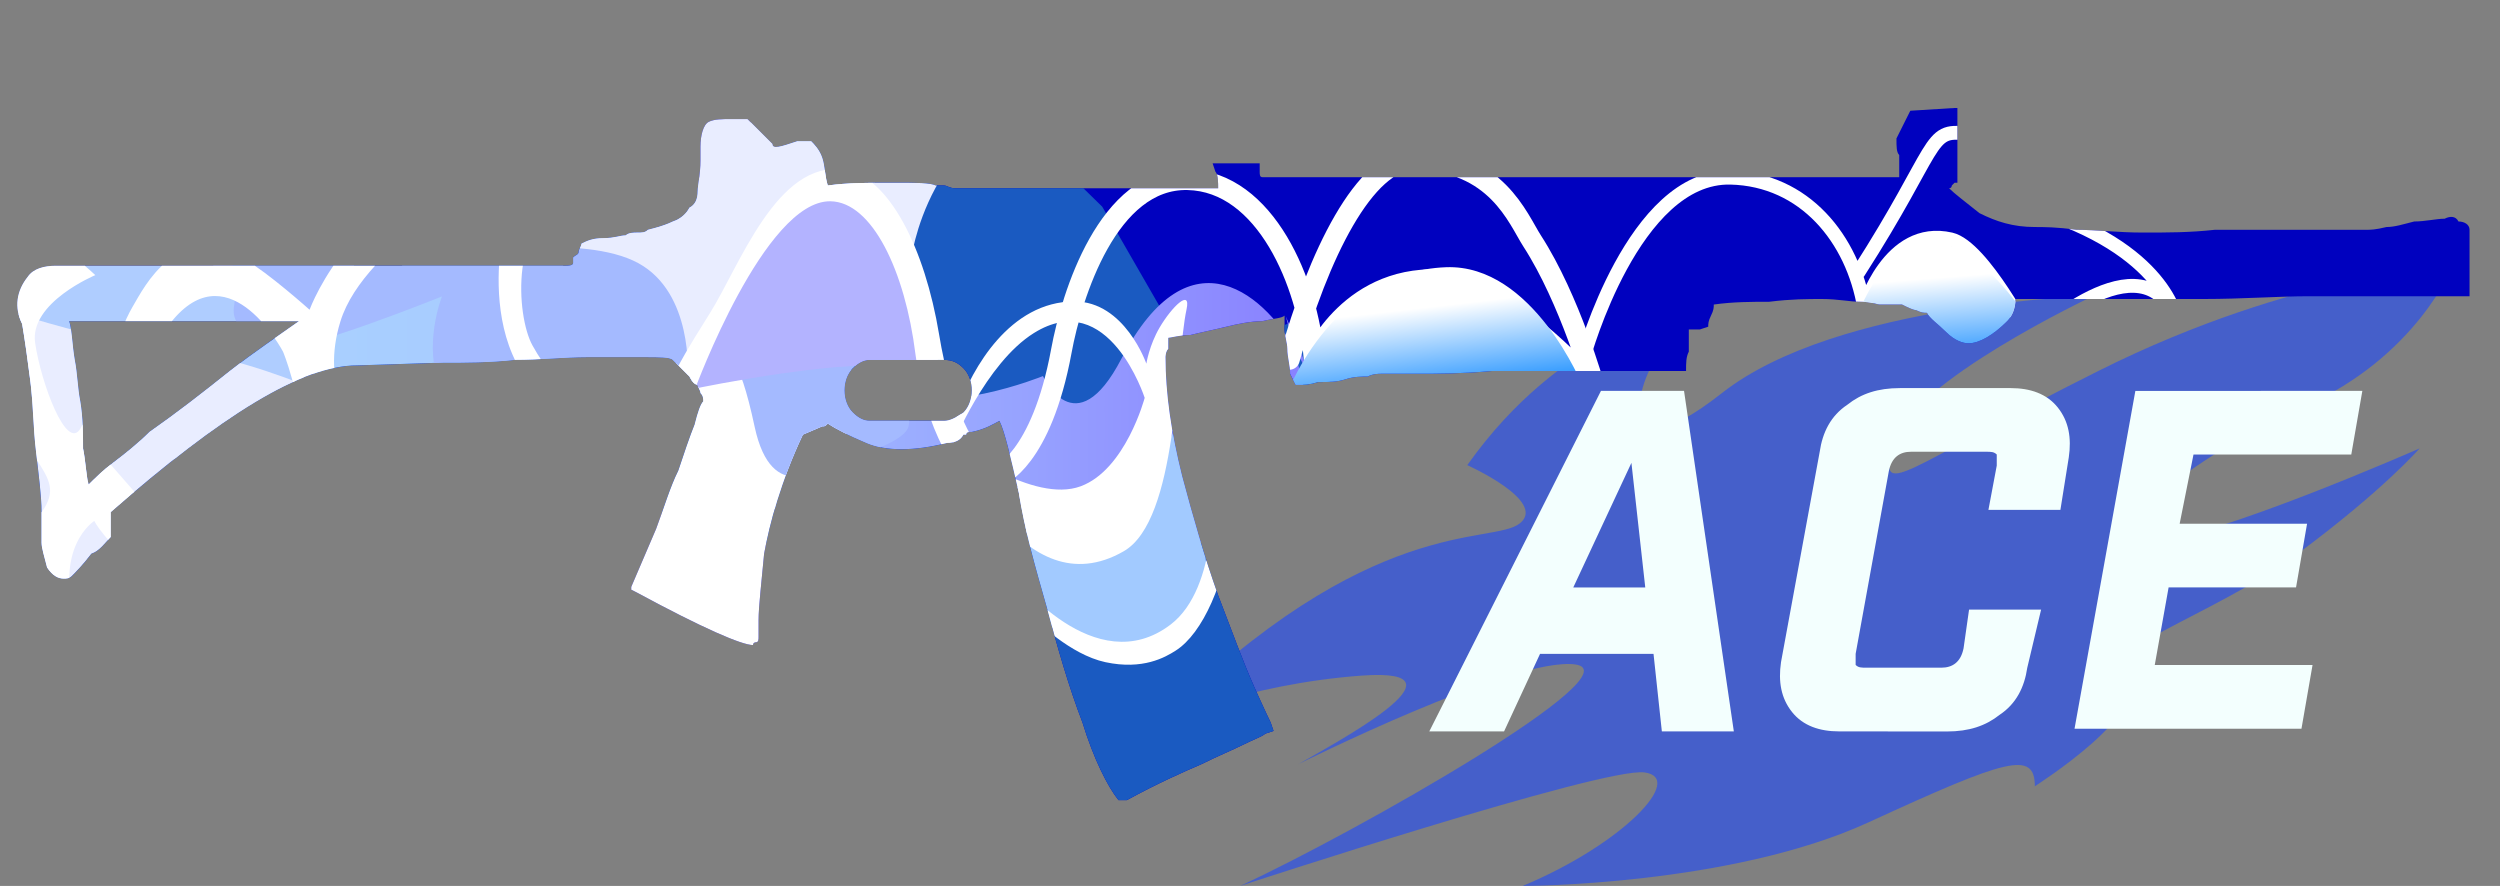 <?xml version="1.0" encoding="utf-8"?>
<!-- Generator: Adobe Illustrator 16.0.0, SVG Export Plug-In . SVG Version: 6.00 Build 0)  -->
<!DOCTYPE svg PUBLIC "-//W3C//DTD SVG 1.0//EN" "http://www.w3.org/TR/2001/REC-SVG-20010904/DTD/svg10.dtd">
<svg version="1.0" id="图层_1" xmlns="http://www.w3.org/2000/svg" xmlns:xlink="http://www.w3.org/1999/xlink" x="0px" y="0px"
	 width="90.3px" height="32px" viewBox="0 0 90.3 32" enable-background="new 0 0 90.3 32" xml:space="preserve">
<rect x="0" y="0" width="90.3" height="32" fill="#808080" stroke="none"/>
<path opacity="0.7" fill="#2D52EA" enable-background="new    " d="M60.697,11.2c0,0-4.299,0.8-7.699,5.601c0,0,2.9,1.3,1.9,2.101
	c-1,0.802-5.4-0.398-13,7.199c0,0,3.101-1.397,7.299-1.699c4.201-0.301-1.1,2.5-2.299,3.199c0,0,7.799-3.897,10-3.601
	c2.199,0.3-7.801,6-12.101,8c0,0,13.101-4.3,14.601-4.1c1.5,0.198-0.801,2.6-4.4,4.1c0,0,7.5,0,12.5-2.3s6-2.602,6-1.3
	c0,0,4.398-2.802,3.102-3.802c-1.299-1,3.301-2.301,6.398-4.602c3.102-2.3,4.398-3.8,4.398-3.8s-7.498,3.301-9.799,3.399
	c-2.301,0.102,1.5-3.101,5.6-4.898c4.102-1.8,5.4-5.1,5.4-5.1s-5.602,0.2-12.801,3.8c-7.199,3.6-8,4.8-7.398,2.6
	c0.6-2.2,7.199-5.3,7.199-5.3s-9.199,0.2-13.4,3.5c-4.199,3.3-3-0.8-2.1-1.6C60.998,11.8,60.697,11.2,60.697,11.2z"/>
<path fill="#0001BF" d="M88.8,8c0.199,0,0.4,0.1,0.4,0.3v2.4h-3.9c-0.1,0-0.801,0-1.9,0s-2.4,0.1-3.8,0.1s-2.8,0-4.2,0
	c-1.3,0-2.199,0-2.6,0c0,0.3-0.1,0.6-0.301,0.8c-0.5,0.5-1,0.8-1.399,0.8c-0.2,0-0.5-0.1-0.8-0.4c-0.301-0.3-0.6-0.5-0.7-0.7
	c-0.101,0-0.2,0-0.399-0.1c-0.101,0-0.301-0.1-0.5-0.2H67.9c-0.1,0-0.3-0.1-0.699-0.1c-0.4,0-0.801-0.1-1.4-0.1
	c-0.5,0-1.1,0-1.899,0.1c-0.601,0-1.3,0-2,0.1c0,0.1,0,0.2-0.101,0.4c-0.1,0.2-0.1,0.3-0.1,0.4L61.4,11.9c-0.1,0-0.199,0-0.4,0
	c0,0.1,0,0.2,0,0.4c0,0.1,0,0.2,0,0.4c-0.1,0.2-0.1,0.4-0.1,0.7h-0.3c-1,0-2.101,0-3.3,0c-1.2,0-2.301,0-3.4,0
	c-1.1,0.1-2,0.1-2.699,0.1c-0.701,0-1.201,0-1.301,0s-0.3,0-0.5,0.1c-0.199,0-0.5,0-0.8,0.1c-0.3,0.1-0.601,0.1-1,0.1
	c-0.3,0.1-0.5,0.1-0.7,0.1h-0.1l-0.2-0.4c0-0.3-0.101-0.6-0.101-0.9c0-0.2-0.101-0.5-0.101-0.7c0-0.2,0-0.4,0-0.5
	c-0.101,0.1-0.399,0.1-0.8,0.2c-0.4,0-0.9,0.1-1.3,0.2c-0.4,0.1-0.9,0.2-1.3,0.3c-0.4,0-0.7,0.1-0.8,0.1c0,0.1,0,0.3,0,0.4
	c-0.1,0.1-0.1,0.3-0.1,0.3c0,1.3,0.2,2.7,0.6,4.3c0.4,1.5,0.8,2.899,1.3,4.3c0.5,1.3,0.9,2.4,1.3,3.3c0.402,0.9,0.6,1.3,0.6,1.3
	L46,26.4l-0.299,0.1C45.6,26.6,45.3,26.7,44.9,26.9C44.5,27.1,44,27.3,43.4,27.6c-0.7,0.301-1.6,0.7-2.7,1.301h-0.3
	c-0.4-0.5-0.9-1.5-1.3-2.801c-0.5-1.3-0.9-2.699-1.3-4.199c-0.4-1.399-0.8-2.801-1-4.101c-0.3-1.3-0.5-2.2-0.7-2.6
	c-0.2,0.1-0.5,0.3-1,0.4c-0.1,0-0.2,0-0.2,0.1c0,0,0,0-0.1,0c-0.1,0.2-0.3,0.3-0.6,0.3c-1.2,0.3-2.2,0.3-2.9,0
	c-0.7-0.3-1.1-0.5-1.4-0.7c-0.1,0.1-0.1,0.1-0.2,0.1L29,15.7c-0.8,1.7-1.2,3.2-1.4,4.3c-0.1,1.1-0.2,1.9-0.2,2.4V23
	c0,0.1,0,0.2-0.1,0.2c0,0-0.1,0-0.1,0.1c-0.4,0-1.8-0.6-4.2-1.899L22.8,21.3v-0.1c0.3-0.7,0.6-1.4,0.9-2.101
	c0.3-0.801,0.5-1.5,0.8-2.101c0.2-0.6,0.4-1.2,0.6-1.7c0.1-0.4,0.2-0.7,0.3-0.8c0-0.1,0-0.2-0.1-0.3c0-0.1-0.1-0.2-0.1-0.3
	c-0.1,0-0.2-0.1-0.3-0.3c-0.1-0.1-0.2-0.2-0.3-0.3c-0.1-0.1-0.2-0.2-0.3-0.3c-0.1-0.1-0.5-0.1-1-0.1c-0.6,0-1.3,0-2.1,0
	c-0.8,0-1.7,0.1-2.6,0.1c-0.9,0.1-1.8,0.1-2.6,0.1l-3.1,0.1c-2,0-4.9,1.8-8.9,5.3v0.899C3.8,19.6,3.6,19.9,3.3,20
	c-0.3,0.4-0.6,0.7-0.7,0.8C2.5,20.9,2.4,20.9,2.3,20.9c-0.2,0-0.4-0.102-0.6-0.4c-0.1-0.4-0.2-0.7-0.2-0.9c0-0.1,0-0.5,0-1.1
	s-0.1-1.3-0.2-2.2c-0.1-0.8-0.1-1.7-0.2-2.5C1,13,0.9,12.3,0.8,11.7C0.5,11.1,0.6,10.5,1,10c0.2-0.3,0.6-0.4,1-0.4s0.7,0,0.8,0H20
	c0.1,0,0.3,0,0.4,0s0.3,0,0.3-0.1V9.3c0.1-0.1,0.2-0.1,0.2-0.2S21,8.9,21,8.8c0.2-0.1,0.4-0.2,0.8-0.2c0.4,0,0.6-0.1,0.8-0.1
	c0.1-0.1,0.3-0.1,0.4-0.1c0.2,0,0.3,0,0.4-0.1c0.4-0.1,0.7-0.2,0.9-0.3c0.3-0.1,0.5-0.3,0.6-0.5c0.2-0.1,0.3-0.3,0.3-0.6
	c0-0.2,0.1-0.6,0.1-1.1V5.3c0-0.4,0.1-0.8,0.3-0.9c0.2-0.1,0.5-0.1,0.8-0.1H27l0.1,0.1l0.8,0.8c0,0.2,0.3,0.1,0.9-0.1h0.5
	c0.1,0.1,0.3,0.3,0.4,0.6c0.1,0.3,0.1,0.7,0.2,1c0.7-0.1,1.5-0.1,2.4-0.1c0.8,0,1.3,0,1.5,0.1c0.1,0,0.2,0,0.3,0s0.2,0.1,0.4,0.1H44
	c0-0.2,0-0.5-0.1-0.6l-0.1-0.3h1.7v0.3c0,0.1,0,0.2,0.1,0.2c0,0,0,0,0.101,0H68.6c0,0,0-0.1,0-0.3c0-0.1,0-0.3,0-0.5
	C68.5,5.5,68.5,5.3,68.5,5L69,4L70.6,3.9h0.101v2.7H70.6L70.5,6.7c0,0,0,0.1-0.1,0.1C70.6,7,71,7.3,71.5,7.7
	c0.602,0.3,1.201,0.5,2,0.5c0.301,0,0.801,0,1.5,0.1c0.701,0,1.5,0.1,2.4,0.1s1.7,0,2.6-0.1c1,0,1.801,0,2.602,0c0.8,0,1.5,0,2,0
	s0.8,0,0.898,0c0.102,0,0.301,0,0.701-0.1c0.299,0,0.6-0.1,1-0.2C87.6,8,88,7.9,88.3,7.9C88.5,7.8,88.701,7.8,88.8,8z M31.4,13
	c-0.2,0-0.4,0.1-0.6,0.3c-0.2,0.2-0.3,0.5-0.3,0.8c0,0.3,0.1,0.6,0.3,0.8c0.2,0.2,0.4,0.3,0.6,0.3h2.7c0.2,0,0.4-0.1,0.7-0.3
	c0.2-0.2,0.3-0.5,0.3-0.8c0-0.3-0.1-0.6-0.3-0.8c-0.2-0.2-0.4-0.3-0.7-0.3H31.4z M2.7,13c0.1,0.5,0.1,1,0.2,1.5
	C3,15.1,3,15.7,3,16.2c0.1,0.5,0.1,0.899,0.2,1.3c0.2-0.2,0.5-0.5,0.9-0.8C4.5,16.4,5,16,5.4,15.6c1-0.7,1.9-1.4,2.9-2.2
	c0.9-0.7,1.8-1.3,2.5-1.8H2.5C2.6,11.9,2.6,12.4,2.7,13z"/>
<g>
	<g>
		<defs>
			<path id="SVGID_1_" d="M88.8,8c0.199,0,0.4,0.1,0.4,0.3v2.4h-3.9c-0.1,0-0.801,0-1.9,0s-2.4,0.1-3.8,0.1s-2.8,0-4.2,0
				c-1.3,0-2.199,0-2.6,0c0,0.3-0.1,0.6-0.301,0.8c-0.5,0.5-1,0.8-1.399,0.8c-0.2,0-0.5-0.1-0.8-0.4c-0.301-0.3-0.6-0.5-0.7-0.7
				c-0.101,0-0.2,0-0.399-0.1c-0.101,0-0.301-0.1-0.5-0.2H67.9c-0.1,0-0.3-0.1-0.699-0.1c-0.4,0-0.801-0.1-1.4-0.1
				c-0.5,0-1.1,0-1.899,0.1c-0.601,0-1.3,0-2,0.1c0,0.1,0,0.2-0.101,0.4c-0.1,0.2-0.1,0.3-0.1,0.4L61.4,11.9c-0.1,0-0.199,0-0.4,0
				c0,0.1,0,0.2,0,0.4c0,0.1,0,0.2,0,0.4c-0.1,0.2-0.1,0.4-0.1,0.7h-0.3c-1,0-2.101,0-3.3,0c-1.2,0-2.301,0-3.4,0
				c-1.1,0.1-2,0.1-2.699,0.1c-0.701,0-1.201,0-1.301,0s-0.3,0-0.5,0.1c-0.199,0-0.5,0-0.8,0.1c-0.3,0.1-0.601,0.1-1,0.1
				c-0.3,0.1-0.5,0.1-0.7,0.1h-0.1l-0.2-0.4c0-0.3-0.101-0.6-0.101-0.9c0-0.2-0.101-0.5-0.101-0.7c0-0.2,0-0.4,0-0.5
				c-0.101,0.1-0.399,0.1-0.8,0.2c-0.4,0-0.9,0.1-1.3,0.2c-0.4,0.1-0.9,0.2-1.3,0.3c-0.4,0-0.7,0.1-0.8,0.1c0,0.1,0,0.3,0,0.4
				c-0.1,0.1-0.1,0.3-0.1,0.3c0,1.3,0.2,2.7,0.6,4.3c0.4,1.5,0.8,2.899,1.3,4.3c0.5,1.3,0.9,2.4,1.3,3.3c0.402,0.9,0.6,1.3,0.6,1.3
				L46,26.4l-0.299,0.1C45.6,26.6,45.3,26.7,44.9,26.9C44.5,27.1,44,27.3,43.4,27.6c-0.7,0.301-1.6,0.7-2.7,1.301h-0.3
				c-0.4-0.5-0.9-1.5-1.3-2.801c-0.5-1.3-0.9-2.699-1.3-4.199c-0.4-1.399-0.8-2.801-1-4.101c-0.3-1.3-0.5-2.2-0.7-2.6
				c-0.2,0.1-0.5,0.3-1,0.4c-0.1,0-0.2,0-0.2,0.1c0,0,0,0-0.1,0c-0.1,0.2-0.3,0.3-0.6,0.3c-1.2,0.3-2.2,0.3-2.9,0
				c-0.7-0.3-1.1-0.5-1.4-0.7c-0.1,0.1-0.1,0.1-0.2,0.1L29,15.7c-0.8,1.7-1.2,3.2-1.4,4.3c-0.1,1.1-0.2,1.9-0.2,2.4V23
				c0,0.1,0,0.2-0.1,0.2c0,0-0.1,0-0.1,0.1c-0.4,0-1.8-0.6-4.2-1.899L22.8,21.3v-0.1c0.3-0.7,0.6-1.4,0.9-2.101
				c0.3-0.801,0.5-1.5,0.8-2.101c0.2-0.6,0.4-1.2,0.6-1.7c0.1-0.4,0.2-0.7,0.3-0.8c0-0.1,0-0.2-0.1-0.3c0-0.1-0.1-0.2-0.1-0.3
				c-0.1,0-0.2-0.1-0.3-0.3c-0.1-0.1-0.2-0.2-0.3-0.3c-0.1-0.1-0.2-0.2-0.3-0.3c-0.1-0.1-0.5-0.1-1-0.1c-0.6,0-1.3,0-2.1,0
				c-0.8,0-1.7,0.1-2.6,0.1c-0.9,0.1-1.8,0.1-2.6,0.1l-3.1,0.1c-2,0-4.9,1.8-8.9,5.3v0.899C3.8,19.6,3.6,19.9,3.3,20
				c-0.3,0.4-0.6,0.7-0.7,0.8C2.5,20.9,2.4,20.9,2.3,20.9c-0.2,0-0.4-0.102-0.6-0.4c-0.1-0.4-0.2-0.7-0.2-0.9c0-0.1,0-0.5,0-1.1
				s-0.1-1.3-0.2-2.2c-0.1-0.8-0.1-1.7-0.2-2.5C1,13,0.9,12.3,0.8,11.7C0.5,11.1,0.6,10.5,1,10c0.2-0.3,0.6-0.4,1-0.4s0.7,0,0.8,0
				H20c0.1,0,0.3,0,0.4,0s0.3,0,0.3-0.1V9.3c0.1-0.1,0.2-0.1,0.2-0.2S21,8.9,21,8.8c0.2-0.1,0.4-0.2,0.8-0.2c0.4,0,0.6-0.1,0.8-0.1
				c0.1-0.1,0.3-0.1,0.4-0.1c0.2,0,0.3,0,0.4-0.1c0.4-0.1,0.7-0.2,0.9-0.3c0.3-0.1,0.5-0.3,0.6-0.5c0.2-0.1,0.3-0.3,0.3-0.6
				c0-0.2,0.1-0.6,0.1-1.1V5.3c0-0.4,0.1-0.8,0.3-0.9c0.2-0.1,0.5-0.1,0.8-0.1H27l0.1,0.1l0.8,0.8c0,0.2,0.3,0.1,0.9-0.1h0.5
				c0.1,0.1,0.3,0.3,0.4,0.6c0.1,0.3,0.1,0.7,0.2,1c0.7-0.1,1.5-0.1,2.4-0.1c0.8,0,1.3,0,1.5,0.1c0.1,0,0.2,0,0.3,0s0.2,0.1,0.4,0.1
				H44c0-0.2,0-0.5-0.1-0.6l-0.1-0.3h1.7v0.3c0,0.1,0,0.2,0.1,0.2c0,0,0,0,0.101,0H68.6c0,0,0-0.1,0-0.3c0-0.1,0-0.3,0-0.5
				C68.5,5.5,68.5,5.3,68.5,5L69,4L70.6,3.9h0.101v2.7H70.6L70.5,6.7c0,0,0,0.1-0.1,0.1C70.6,7,71,7.3,71.5,7.7
				c0.602,0.3,1.201,0.5,2,0.5c0.301,0,0.801,0,1.5,0.1c0.701,0,1.5,0.1,2.4,0.1s1.7,0,2.6-0.1c1,0,1.801,0,2.602,0c0.8,0,1.5,0,2,0
				s0.8,0,0.898,0c0.102,0,0.301,0,0.701-0.1c0.299,0,0.6-0.1,1-0.2C87.6,8,88,7.9,88.3,7.9C88.5,7.8,88.701,7.8,88.8,8z M31.4,13
				c-0.2,0-0.4,0.1-0.6,0.3c-0.2,0.2-0.3,0.5-0.3,0.8c0,0.3,0.1,0.6,0.3,0.8c0.2,0.2,0.4,0.3,0.6,0.3h2.7c0.2,0,0.4-0.1,0.7-0.3
				c0.2-0.2,0.3-0.5,0.3-0.8c0-0.3-0.1-0.6-0.3-0.8c-0.2-0.2-0.4-0.3-0.7-0.3H31.4z M2.7,13c0.1,0.5,0.1,1,0.2,1.5
				C3,15.1,3,15.7,3,16.2c0.1,0.5,0.1,0.899,0.2,1.3c0.2-0.2,0.5-0.5,0.9-0.8C4.5,16.4,5,16,5.4,15.6c1-0.7,1.9-1.4,2.9-2.2
				c0.9-0.7,1.8-1.3,2.5-1.8H2.5C2.6,11.9,2.6,12.4,2.7,13z"/>
		</defs>
		<clipPath id="SVGID_2_">
			<use xlink:href="#SVGID_1_"  overflow="visible"/>
		</clipPath>
		<path clip-path="url(#SVGID_2_)" fill="#1A5AC1" d="M-0.458,11.62l13.571-3.088l6.813,0.651l9.695-4.598l7.589,0.333l2.603,2.548
			l3.159,5.489l1.162,2.211c0,0,1.33-4.044,3.104-3.49c1.771,0.554,0.334,3.236,0.334,3.236l-2.014,10.205l2.672,0.313
			c0,0-0.756,1.838-1.975,2.834c-1.218,1-2.337,1.607-2.72,1.664c-0.382,0.055-2.93-0.389-3.097-0.445
			c-0.166-0.053-3.102-3.1-3.102-3.1l0.125-2.89l0.302-1.099l-15.455-4.293c0,0-6.149,4.043-6.703,2.326
			c-0.062-0.188-4.764,4.932-5.096,5.152c-0.333,0.221-5.429,1.107-5.429,1.107l-4.1-1.828L-0.458,11.62z"/>
	</g>
	<g>
		<defs>
			<path id="SVGID_3_" d="M88.8,8c0.199,0,0.4,0.1,0.4,0.3v2.4h-3.9c-0.1,0-0.801,0-1.9,0s-2.4,0.1-3.8,0.1s-2.8,0-4.2,0
				c-1.3,0-2.199,0-2.6,0c0,0.3-0.1,0.6-0.301,0.8c-0.5,0.5-1,0.8-1.399,0.8c-0.2,0-0.5-0.1-0.8-0.4c-0.301-0.3-0.6-0.5-0.7-0.7
				c-0.101,0-0.2,0-0.399-0.1c-0.101,0-0.301-0.1-0.5-0.2H67.9c-0.1,0-0.3-0.1-0.699-0.1c-0.4,0-0.801-0.1-1.4-0.1
				c-0.5,0-1.1,0-1.899,0.1c-0.601,0-1.3,0-2,0.1c0,0.1,0,0.2-0.101,0.4c-0.1,0.2-0.1,0.3-0.1,0.4L61.4,11.9c-0.1,0-0.199,0-0.4,0
				c0,0.1,0,0.2,0,0.4c0,0.1,0,0.2,0,0.4c-0.1,0.2-0.1,0.4-0.1,0.7h-0.3c-1,0-2.101,0-3.3,0c-1.2,0-2.301,0-3.4,0
				c-1.1,0.1-2,0.1-2.699,0.1c-0.701,0-1.201,0-1.301,0s-0.3,0-0.5,0.1c-0.199,0-0.5,0-0.8,0.1c-0.3,0.1-0.601,0.1-1,0.1
				c-0.3,0.1-0.5,0.1-0.7,0.1h-0.1l-0.2-0.4c0-0.3-0.101-0.6-0.101-0.9c0-0.2-0.101-0.5-0.101-0.7c0-0.2,0-0.4,0-0.5
				c-0.101,0.1-0.399,0.1-0.8,0.2c-0.4,0-0.9,0.1-1.3,0.2c-0.4,0.1-0.9,0.2-1.3,0.3c-0.4,0-0.7,0.1-0.8,0.1c0,0.1,0,0.3,0,0.4
				c-0.1,0.1-0.1,0.3-0.1,0.3c0,1.3,0.2,2.7,0.6,4.3c0.4,1.5,0.8,2.899,1.3,4.3c0.5,1.3,0.9,2.4,1.3,3.3c0.402,0.9,0.6,1.3,0.6,1.3
				L46,26.4l-0.299,0.1C45.6,26.6,45.3,26.7,44.9,26.9C44.5,27.1,44,27.3,43.4,27.6c-0.7,0.301-1.6,0.7-2.7,1.301h-0.3
				c-0.4-0.5-0.9-1.5-1.3-2.801c-0.5-1.3-0.9-2.699-1.3-4.199c-0.4-1.399-0.8-2.801-1-4.101c-0.3-1.3-0.5-2.2-0.7-2.6
				c-0.2,0.1-0.5,0.3-1,0.4c-0.1,0-0.2,0-0.2,0.1c0,0,0,0-0.1,0c-0.1,0.2-0.3,0.3-0.6,0.3c-1.2,0.3-2.2,0.3-2.9,0
				c-0.7-0.3-1.1-0.5-1.4-0.7c-0.1,0.1-0.1,0.1-0.2,0.1L29,15.7c-0.8,1.7-1.2,3.2-1.4,4.3c-0.1,1.1-0.2,1.9-0.2,2.4V23
				c0,0.1,0,0.2-0.1,0.2c0,0-0.1,0-0.1,0.1c-0.4,0-1.8-0.6-4.2-1.899L22.8,21.3v-0.1c0.3-0.7,0.6-1.4,0.9-2.101
				c0.3-0.801,0.5-1.5,0.8-2.101c0.2-0.6,0.4-1.2,0.6-1.7c0.1-0.4,0.2-0.7,0.3-0.8c0-0.1,0-0.2-0.1-0.3c0-0.1-0.1-0.2-0.1-0.3
				c-0.1,0-0.2-0.1-0.3-0.3c-0.1-0.1-0.2-0.2-0.3-0.3c-0.1-0.1-0.2-0.2-0.3-0.3c-0.1-0.1-0.5-0.1-1-0.1c-0.6,0-1.3,0-2.1,0
				c-0.8,0-1.7,0.1-2.6,0.1c-0.9,0.1-1.8,0.1-2.6,0.1l-3.1,0.1c-2,0-4.9,1.8-8.9,5.3v0.899C3.8,19.6,3.6,19.9,3.3,20
				c-0.3,0.4-0.6,0.7-0.7,0.8C2.5,20.9,2.4,20.9,2.3,20.9c-0.2,0-0.4-0.102-0.6-0.4c-0.1-0.4-0.2-0.7-0.2-0.9c0-0.1,0-0.5,0-1.1
				s-0.1-1.3-0.2-2.2c-0.1-0.8-0.1-1.7-0.2-2.5C1,13,0.9,12.3,0.8,11.7C0.5,11.1,0.6,10.5,1,10c0.2-0.3,0.6-0.4,1-0.4s0.7,0,0.8,0
				H20c0.1,0,0.3,0,0.4,0s0.3,0,0.3-0.1V9.3c0.1-0.1,0.2-0.1,0.2-0.2S21,8.9,21,8.8c0.2-0.1,0.4-0.2,0.8-0.2c0.4,0,0.6-0.1,0.8-0.1
				c0.1-0.1,0.3-0.1,0.4-0.1c0.2,0,0.3,0,0.4-0.1c0.4-0.1,0.7-0.2,0.9-0.3c0.3-0.1,0.5-0.3,0.6-0.5c0.2-0.1,0.3-0.3,0.3-0.6
				c0-0.2,0.1-0.6,0.1-1.1V5.3c0-0.4,0.1-0.8,0.3-0.9c0.2-0.1,0.5-0.1,0.8-0.1H27l0.1,0.1l0.8,0.8c0,0.2,0.3,0.1,0.9-0.1h0.5
				c0.1,0.1,0.3,0.3,0.4,0.6c0.1,0.3,0.1,0.7,0.2,1c0.7-0.1,1.5-0.1,2.4-0.1c0.8,0,1.3,0,1.5,0.1c0.1,0,0.2,0,0.3,0s0.2,0.1,0.4,0.1
				H44c0-0.2,0-0.5-0.1-0.6l-0.1-0.3h1.7v0.3c0,0.1,0,0.2,0.1,0.2c0,0,0,0,0.101,0H68.6c0,0,0-0.1,0-0.3c0-0.1,0-0.3,0-0.5
				C68.5,5.5,68.5,5.3,68.5,5L69,4L70.6,3.9h0.101v2.7H70.6L70.5,6.7c0,0,0,0.1-0.1,0.1C70.6,7,71,7.3,71.5,7.7
				c0.602,0.3,1.201,0.5,2,0.5c0.301,0,0.801,0,1.5,0.1c0.701,0,1.5,0.1,2.4,0.1s1.7,0,2.6-0.1c1,0,1.801,0,2.602,0c0.8,0,1.5,0,2,0
				s0.8,0,0.898,0c0.102,0,0.301,0,0.701-0.1c0.299,0,0.6-0.1,1-0.2C87.6,8,88,7.9,88.3,7.9C88.5,7.8,88.701,7.8,88.8,8z M31.4,13
				c-0.2,0-0.4,0.1-0.6,0.3c-0.2,0.2-0.3,0.5-0.3,0.8c0,0.3,0.1,0.6,0.3,0.8c0.2,0.2,0.4,0.3,0.6,0.3h2.7c0.2,0,0.4-0.1,0.7-0.3
				c0.2-0.2,0.3-0.5,0.3-0.8c0-0.3-0.1-0.6-0.3-0.8c-0.2-0.2-0.4-0.3-0.7-0.3H31.4z M2.7,13c0.1,0.5,0.1,1,0.2,1.5
				C3,15.1,3,15.7,3,16.2c0.1,0.5,0.1,0.899,0.2,1.3c0.2-0.2,0.5-0.5,0.9-0.8C4.5,16.4,5,16,5.4,15.6c1-0.7,1.9-1.4,2.9-2.2
				c0.9-0.7,1.8-1.3,2.5-1.8H2.5C2.6,11.9,2.6,12.4,2.7,13z"/>
		</defs>
		<clipPath id="SVGID_4_">
			<use xlink:href="#SVGID_3_"  overflow="visible"/>
		</clipPath>
		
			<path clip-path="url(#SVGID_4_)" fill="none" stroke="#FFFFFF" stroke-width="0.5" stroke-linecap="round" stroke-linejoin="round" stroke-miterlimit="10" d="
			M57.208,12.872c0,0,1.791-6.537,5.297-6.455c2.673,0.063,4.416,2.208,4.832,4.708c0,0,0.882-2.996,3.125-2.479
			c1.162,0.268,2.888,3.624,2.888,3.624s4.082-3.874,5.271-0.687c0,0-0.375-2.625-5.25-4.063c-2.146-0.633-1.168-2.509-2.345-2.688
			c-1.412-0.214-0.979,0.451-3.896,5"/>
	</g>
	<g>
		<defs>
			<path id="SVGID_5_" d="M88.8,8c0.199,0,0.4,0.1,0.4,0.3v2.4h-3.9c-0.1,0-0.801,0-1.9,0s-2.4,0.1-3.8,0.1s-2.8,0-4.2,0
				c-1.3,0-2.199,0-2.6,0c0,0.3-0.1,0.6-0.301,0.8c-0.5,0.5-1,0.8-1.399,0.8c-0.2,0-0.5-0.1-0.8-0.4c-0.301-0.3-0.6-0.5-0.7-0.7
				c-0.101,0-0.2,0-0.399-0.1c-0.101,0-0.301-0.1-0.5-0.2H67.9c-0.1,0-0.3-0.1-0.699-0.1c-0.4,0-0.801-0.1-1.4-0.1
				c-0.5,0-1.1,0-1.899,0.1c-0.601,0-1.3,0-2,0.1c0,0.1,0,0.2-0.101,0.4c-0.1,0.2-0.1,0.3-0.1,0.4L61.4,11.9c-0.1,0-0.199,0-0.4,0
				c0,0.1,0,0.2,0,0.4c0,0.1,0,0.2,0,0.4c-0.1,0.2-0.1,0.4-0.1,0.7h-0.3c-1,0-2.101,0-3.3,0c-1.2,0-2.301,0-3.4,0
				c-1.1,0.1-2,0.1-2.699,0.1c-0.701,0-1.201,0-1.301,0s-0.3,0-0.5,0.1c-0.199,0-0.5,0-0.8,0.1c-0.3,0.1-0.601,0.1-1,0.1
				c-0.3,0.1-0.5,0.1-0.7,0.1h-0.1l-0.2-0.4c0-0.3-0.101-0.6-0.101-0.9c0-0.2-0.101-0.5-0.101-0.7c0-0.2,0-0.4,0-0.5
				c-0.101,0.1-0.399,0.1-0.8,0.2c-0.4,0-0.9,0.1-1.3,0.2c-0.4,0.1-0.9,0.2-1.3,0.3c-0.4,0-0.7,0.1-0.8,0.1c0,0.1,0,0.3,0,0.4
				c-0.1,0.1-0.1,0.3-0.1,0.3c0,1.3,0.2,2.7,0.6,4.3c0.4,1.5,0.8,2.899,1.3,4.3c0.5,1.3,0.9,2.4,1.3,3.3c0.402,0.9,0.6,1.3,0.6,1.3
				L46,26.4l-0.299,0.1C45.6,26.6,45.3,26.7,44.9,26.9C44.5,27.1,44,27.3,43.4,27.6c-0.7,0.301-1.6,0.7-2.7,1.301h-0.3
				c-0.4-0.5-0.9-1.5-1.3-2.801c-0.5-1.3-0.9-2.699-1.3-4.199c-0.4-1.399-0.8-2.801-1-4.101c-0.3-1.3-0.5-2.2-0.7-2.6
				c-0.2,0.1-0.5,0.3-1,0.4c-0.1,0-0.2,0-0.2,0.1c0,0,0,0-0.1,0c-0.1,0.2-0.3,0.3-0.6,0.3c-1.2,0.3-2.2,0.3-2.9,0
				c-0.7-0.3-1.1-0.5-1.4-0.7c-0.1,0.1-0.1,0.1-0.2,0.1L29,15.7c-0.8,1.7-1.2,3.2-1.4,4.3c-0.1,1.1-0.2,1.9-0.2,2.4V23
				c0,0.1,0,0.2-0.1,0.2c0,0-0.1,0-0.1,0.1c-0.4,0-1.8-0.6-4.2-1.899L22.8,21.3v-0.1c0.3-0.7,0.6-1.4,0.9-2.101
				c0.3-0.801,0.5-1.5,0.8-2.101c0.2-0.6,0.4-1.2,0.6-1.7c0.1-0.4,0.2-0.7,0.3-0.8c0-0.1,0-0.2-0.1-0.3c0-0.1-0.1-0.2-0.1-0.3
				c-0.1,0-0.2-0.1-0.3-0.3c-0.1-0.1-0.2-0.2-0.3-0.3c-0.1-0.1-0.2-0.2-0.3-0.3c-0.1-0.1-0.5-0.1-1-0.1c-0.6,0-1.3,0-2.1,0
				c-0.8,0-1.7,0.1-2.6,0.1c-0.9,0.1-1.8,0.1-2.6,0.1l-3.1,0.1c-2,0-4.9,1.8-8.9,5.3v0.899C3.8,19.6,3.6,19.9,3.3,20
				c-0.3,0.4-0.6,0.7-0.7,0.8C2.5,20.9,2.4,20.9,2.3,20.9c-0.2,0-0.4-0.102-0.6-0.4c-0.1-0.4-0.2-0.7-0.2-0.9c0-0.1,0-0.5,0-1.1
				s-0.1-1.3-0.2-2.2c-0.1-0.8-0.1-1.7-0.2-2.5C1,13,0.9,12.3,0.8,11.7C0.5,11.1,0.6,10.5,1,10c0.2-0.3,0.6-0.4,1-0.4s0.7,0,0.8,0
				H20c0.1,0,0.3,0,0.4,0s0.3,0,0.3-0.1V9.3c0.1-0.1,0.2-0.1,0.2-0.2S21,8.9,21,8.8c0.2-0.1,0.4-0.2,0.8-0.2c0.4,0,0.6-0.1,0.8-0.1
				c0.1-0.1,0.3-0.1,0.4-0.1c0.2,0,0.3,0,0.4-0.1c0.4-0.1,0.7-0.2,0.9-0.3c0.3-0.1,0.5-0.3,0.6-0.5c0.2-0.1,0.3-0.3,0.3-0.6
				c0-0.2,0.1-0.6,0.1-1.1V5.3c0-0.4,0.1-0.8,0.3-0.9c0.2-0.1,0.5-0.1,0.8-0.1H27l0.1,0.1l0.8,0.8c0,0.2,0.3,0.1,0.9-0.1h0.5
				c0.1,0.1,0.3,0.3,0.4,0.6c0.1,0.3,0.1,0.7,0.2,1c0.7-0.1,1.5-0.1,2.4-0.1c0.8,0,1.3,0,1.5,0.1c0.1,0,0.2,0,0.3,0s0.2,0.1,0.4,0.1
				H44c0-0.2,0-0.5-0.1-0.6l-0.1-0.3h1.7v0.3c0,0.1,0,0.2,0.1,0.2c0,0,0,0,0.101,0H68.6c0,0,0-0.1,0-0.3c0-0.1,0-0.3,0-0.5
				C68.5,5.5,68.5,5.3,68.5,5L69,4L70.6,3.9h0.101v2.7H70.6L70.5,6.7c0,0,0,0.1-0.1,0.1C70.6,7,71,7.3,71.5,7.7
				c0.602,0.3,1.201,0.5,2,0.5c0.301,0,0.801,0,1.5,0.1c0.701,0,1.5,0.1,2.4,0.1s1.7,0,2.6-0.1c1,0,1.801,0,2.602,0c0.8,0,1.5,0,2,0
				s0.8,0,0.898,0c0.102,0,0.301,0,0.701-0.1c0.299,0,0.6-0.1,1-0.2C87.6,8,88,7.9,88.3,7.9C88.5,7.8,88.701,7.8,88.8,8z M31.4,13
				c-0.2,0-0.4,0.1-0.6,0.3c-0.2,0.2-0.3,0.5-0.3,0.8c0,0.3,0.1,0.6,0.3,0.8c0.2,0.2,0.4,0.3,0.6,0.3h2.7c0.2,0,0.4-0.1,0.7-0.3
				c0.2-0.2,0.3-0.5,0.3-0.8c0-0.3-0.1-0.6-0.3-0.8c-0.2-0.2-0.4-0.3-0.7-0.3H31.4z M2.7,13c0.1,0.5,0.1,1,0.2,1.5
				C3,15.1,3,15.7,3,16.2c0.1,0.5,0.1,0.899,0.2,1.3c0.2-0.2,0.5-0.5,0.9-0.8C4.5,16.4,5,16,5.4,15.6c1-0.7,1.9-1.4,2.9-2.2
				c0.9-0.7,1.8-1.3,2.5-1.8H2.5C2.6,11.9,2.6,12.4,2.7,13z"/>
		</defs>
		<clipPath id="SVGID_6_">
			<use xlink:href="#SVGID_5_"  overflow="visible"/>
		</clipPath>
		
			<linearGradient id="SVGID_7_" gradientUnits="userSpaceOnUse" x1="292.679" y1="-386.416" x2="329.039" y2="-386.416" gradientTransform="matrix(1 0 0 -1 -281.6 -371.96)">
			<stop  offset="0" style="stop-color:#A9D0FF"/>
			<stop  offset="0.199" style="stop-color:#A7CBFF"/>
			<stop  offset="0.441" style="stop-color:#A1BCFF"/>
			<stop  offset="0.706" style="stop-color:#97A3FF"/>
			<stop  offset="0.986" style="stop-color:#8981FF"/>
			<stop  offset="1" style="stop-color:#887FFF"/>
		</linearGradient>
		<path clip-path="url(#SVGID_6_)" fill="url(#SVGID_7_)" d="M12.28,16.084c0,0-0.049,1.955,1.03,3.201
			c1.081,1.246,2.244-0.666,2.244-0.666l3.573-3.322c0,0,2.41,0.414,2.742,0.748c0.333,0.33,5.816-1.58,5.816-1.58
			s-1.08,1.662-0.415,3.156c0.665,1.498,3.49,1.414,4.653,0.834c1.163-0.584,1.662-2.162,3.988-0.916
			c2.327,1.246,5.152,2.908,5.152,2.908s1.817,0.07,1.982-0.676c0.167-0.748,1.121,0.811,2.2,0.063c1.083-0.748,1.697-2.338,2.113-3
			c0.414-0.666-0.912-5.4-0.912-5.4s1.353,3.135,0.476,1.441c-1.133-2.187-3.929-4.707-6.417,0.083
			c-1.667,3.209-2.833,0.625-2.833,0.625s-3.756,1.539-5.75,0.458c-1.994-1.08-3.736-2.567-5.481-2.651
			c-1.745-0.083-4.237-0.499-4.902,0.083c-0.665,0.581-1.118-2.528-1.866-2.954c-0.748-0.426-8.313,1.702-8.563,3.031
			C10.859,12.879,12.28,16.084,12.28,16.084z"/>
	</g>
	<g>
		<defs>
			<path id="SVGID_8_" d="M88.8,8c0.199,0,0.4,0.1,0.4,0.3v2.4h-3.9c-0.1,0-0.801,0-1.9,0s-2.4,0.1-3.8,0.1s-2.8,0-4.2,0
				c-1.3,0-2.199,0-2.6,0c0,0.3-0.1,0.6-0.301,0.8c-0.5,0.5-1,0.8-1.399,0.8c-0.2,0-0.5-0.1-0.8-0.4c-0.301-0.3-0.6-0.5-0.7-0.7
				c-0.101,0-0.2,0-0.399-0.1c-0.101,0-0.301-0.1-0.5-0.2H67.9c-0.1,0-0.3-0.1-0.699-0.1c-0.4,0-0.801-0.1-1.4-0.1
				c-0.5,0-1.1,0-1.899,0.1c-0.601,0-1.3,0-2,0.1c0,0.1,0,0.2-0.101,0.4c-0.1,0.2-0.1,0.3-0.1,0.4L61.4,11.9c-0.1,0-0.199,0-0.4,0
				c0,0.1,0,0.2,0,0.4c0,0.1,0,0.2,0,0.4c-0.1,0.2-0.1,0.4-0.1,0.7h-0.3c-1,0-2.101,0-3.3,0c-1.2,0-2.301,0-3.4,0
				c-1.1,0.1-2,0.1-2.699,0.1c-0.701,0-1.201,0-1.301,0s-0.3,0-0.5,0.1c-0.199,0-0.5,0-0.8,0.1c-0.3,0.1-0.601,0.1-1,0.1
				c-0.3,0.1-0.5,0.1-0.7,0.1h-0.1l-0.2-0.4c0-0.3-0.101-0.6-0.101-0.9c0-0.2-0.101-0.5-0.101-0.7c0-0.2,0-0.4,0-0.5
				c-0.101,0.1-0.399,0.1-0.8,0.2c-0.4,0-0.9,0.1-1.3,0.2c-0.4,0.1-0.9,0.2-1.3,0.3c-0.4,0-0.7,0.1-0.8,0.1c0,0.1,0,0.3,0,0.4
				c-0.1,0.1-0.1,0.3-0.1,0.3c0,1.3,0.2,2.7,0.6,4.3c0.4,1.5,0.8,2.899,1.3,4.3c0.5,1.3,0.9,2.4,1.3,3.3c0.402,0.9,0.6,1.3,0.6,1.3
				L46,26.4l-0.299,0.1C45.6,26.6,45.3,26.7,44.9,26.9C44.5,27.1,44,27.3,43.4,27.6c-0.7,0.301-1.6,0.7-2.7,1.301h-0.3
				c-0.4-0.5-0.9-1.5-1.3-2.801c-0.5-1.3-0.9-2.699-1.3-4.199c-0.4-1.399-0.8-2.801-1-4.101c-0.3-1.3-0.5-2.2-0.7-2.6
				c-0.2,0.1-0.5,0.3-1,0.4c-0.1,0-0.2,0-0.2,0.1c0,0,0,0-0.1,0c-0.1,0.2-0.3,0.3-0.6,0.3c-1.2,0.3-2.2,0.3-2.9,0
				c-0.7-0.3-1.1-0.5-1.4-0.7c-0.1,0.1-0.1,0.1-0.2,0.1L29,15.7c-0.8,1.7-1.2,3.2-1.4,4.3c-0.1,1.1-0.2,1.9-0.2,2.4V23
				c0,0.1,0,0.2-0.1,0.2c0,0-0.1,0-0.1,0.1c-0.4,0-1.8-0.6-4.2-1.899L22.8,21.3v-0.1c0.3-0.7,0.6-1.4,0.9-2.101
				c0.3-0.801,0.5-1.5,0.8-2.101c0.2-0.6,0.4-1.2,0.6-1.7c0.1-0.4,0.2-0.7,0.3-0.8c0-0.1,0-0.2-0.1-0.3c0-0.1-0.1-0.2-0.1-0.3
				c-0.1,0-0.2-0.1-0.3-0.3c-0.1-0.1-0.2-0.2-0.3-0.3c-0.1-0.1-0.2-0.2-0.3-0.3c-0.1-0.1-0.5-0.1-1-0.1c-0.6,0-1.3,0-2.1,0
				c-0.8,0-1.7,0.1-2.6,0.1c-0.9,0.1-1.8,0.1-2.6,0.1l-3.1,0.1c-2,0-4.9,1.8-8.9,5.3v0.899C3.8,19.6,3.6,19.9,3.3,20
				c-0.3,0.4-0.6,0.7-0.7,0.8C2.5,20.9,2.4,20.9,2.3,20.9c-0.2,0-0.4-0.102-0.6-0.4c-0.1-0.4-0.2-0.7-0.2-0.9c0-0.1,0-0.5,0-1.1
				s-0.1-1.3-0.2-2.2c-0.1-0.8-0.1-1.7-0.2-2.5C1,13,0.9,12.3,0.8,11.7C0.5,11.1,0.6,10.5,1,10c0.2-0.3,0.6-0.4,1-0.4s0.7,0,0.8,0
				H20c0.1,0,0.3,0,0.4,0s0.3,0,0.3-0.1V9.3c0.1-0.1,0.2-0.1,0.2-0.2S21,8.9,21,8.8c0.2-0.1,0.4-0.2,0.8-0.2c0.4,0,0.6-0.1,0.8-0.1
				c0.1-0.1,0.3-0.1,0.4-0.1c0.2,0,0.3,0,0.4-0.1c0.4-0.1,0.7-0.2,0.9-0.3c0.3-0.1,0.5-0.3,0.6-0.5c0.2-0.1,0.3-0.3,0.3-0.6
				c0-0.2,0.1-0.6,0.1-1.1V5.3c0-0.4,0.1-0.8,0.3-0.9c0.2-0.1,0.5-0.1,0.8-0.1H27l0.1,0.1l0.8,0.8c0,0.2,0.3,0.1,0.9-0.1h0.5
				c0.1,0.1,0.3,0.3,0.4,0.6c0.1,0.3,0.1,0.7,0.2,1c0.7-0.1,1.5-0.1,2.4-0.1c0.8,0,1.3,0,1.5,0.1c0.1,0,0.2,0,0.3,0s0.2,0.1,0.4,0.1
				H44c0-0.2,0-0.5-0.1-0.6l-0.1-0.3h1.7v0.3c0,0.1,0,0.2,0.1,0.2c0,0,0,0,0.101,0H68.6c0,0,0-0.1,0-0.3c0-0.1,0-0.3,0-0.5
				C68.5,5.5,68.5,5.3,68.5,5L69,4L70.6,3.9h0.101v2.7H70.6L70.5,6.7c0,0,0,0.1-0.1,0.1C70.6,7,71,7.3,71.5,7.7
				c0.602,0.3,1.201,0.5,2,0.5c0.301,0,0.801,0,1.5,0.1c0.701,0,1.5,0.1,2.4,0.1s1.7,0,2.6-0.1c1,0,1.801,0,2.602,0c0.8,0,1.5,0,2,0
				s0.8,0,0.898,0c0.102,0,0.301,0,0.701-0.1c0.299,0,0.6-0.1,1-0.2C87.6,8,88,7.9,88.3,7.9C88.5,7.8,88.701,7.8,88.8,8z M31.4,13
				c-0.2,0-0.4,0.1-0.6,0.3c-0.2,0.2-0.3,0.5-0.3,0.8c0,0.3,0.1,0.6,0.3,0.8c0.2,0.2,0.4,0.3,0.6,0.3h2.7c0.2,0,0.4-0.1,0.7-0.3
				c0.2-0.2,0.3-0.5,0.3-0.8c0-0.3-0.1-0.6-0.3-0.8c-0.2-0.2-0.4-0.3-0.7-0.3H31.4z M2.7,13c0.1,0.5,0.1,1,0.2,1.5
				C3,15.1,3,15.7,3,16.2c0.1,0.5,0.1,0.899,0.2,1.3c0.2-0.2,0.5-0.5,0.9-0.8C4.5,16.4,5,16,5.4,15.6c1-0.7,1.9-1.4,2.9-2.2
				c0.9-0.7,1.8-1.3,2.5-1.8H2.5C2.6,11.9,2.6,12.4,2.7,13z"/>
		</defs>
		<clipPath id="SVGID_9_">
			<use xlink:href="#SVGID_8_"  overflow="visible"/>
		</clipPath>
		
			<path clip-path="url(#SVGID_9_)" fill="none" stroke="#FFFFFF" stroke-width="0.75" stroke-linecap="round" stroke-linejoin="round" stroke-miterlimit="10" d="
			M36.087,17.178c0,0,1.521-0.556,2.25-4.505c0.369-2.002,1.684-6.25,4.563-6.184c2.831,0.065,4.344,3.782,4.563,6.426
			c0,0,1.332-3.126,4.832-2.79c1.264,0.121,3.633,1.994,5.293,3.834c0,0-0.875-3.134-2.25-5.26c-0.508-0.787-1.291-2.916-4.25-2.932
			c-1.787-0.01-3.483,3.464-4.516,7.213"/>
	</g>
	<g>
		<defs>
			<path id="SVGID_10_" d="M88.8,8c0.199,0,0.4,0.1,0.4,0.3v2.4h-3.9c-0.1,0-0.801,0-1.9,0s-2.4,0.1-3.8,0.1s-2.8,0-4.2,0
				c-1.3,0-2.199,0-2.6,0c0,0.3-0.1,0.6-0.301,0.8c-0.5,0.5-1,0.8-1.399,0.8c-0.2,0-0.5-0.1-0.8-0.4c-0.301-0.3-0.6-0.5-0.7-0.7
				c-0.101,0-0.2,0-0.399-0.1c-0.101,0-0.301-0.1-0.5-0.2H67.9c-0.1,0-0.3-0.1-0.699-0.1c-0.4,0-0.801-0.1-1.4-0.1
				c-0.5,0-1.1,0-1.899,0.1c-0.601,0-1.3,0-2,0.1c0,0.1,0,0.2-0.101,0.4c-0.1,0.2-0.1,0.3-0.1,0.4L61.4,11.9c-0.1,0-0.199,0-0.4,0
				c0,0.1,0,0.2,0,0.4c0,0.1,0,0.2,0,0.4c-0.1,0.2-0.1,0.4-0.1,0.7h-0.3c-1,0-2.101,0-3.3,0c-1.2,0-2.301,0-3.4,0
				c-1.1,0.1-2,0.1-2.699,0.1c-0.701,0-1.201,0-1.301,0s-0.3,0-0.5,0.1c-0.199,0-0.5,0-0.8,0.1c-0.3,0.1-0.601,0.1-1,0.1
				c-0.3,0.1-0.5,0.1-0.7,0.1h-0.1l-0.2-0.4c0-0.3-0.101-0.6-0.101-0.9c0-0.2-0.101-0.5-0.101-0.7c0-0.2,0-0.4,0-0.5
				c-0.101,0.1-0.399,0.1-0.8,0.2c-0.4,0-0.9,0.1-1.3,0.2c-0.4,0.1-0.9,0.2-1.3,0.3c-0.4,0-0.7,0.1-0.8,0.1c0,0.1,0,0.3,0,0.4
				c-0.1,0.1-0.1,0.3-0.1,0.3c0,1.3,0.2,2.7,0.6,4.3c0.4,1.5,0.8,2.899,1.3,4.3c0.5,1.3,0.9,2.4,1.3,3.3c0.402,0.9,0.6,1.3,0.6,1.3
				L46,26.4l-0.299,0.1C45.6,26.6,45.3,26.7,44.9,26.9C44.5,27.1,44,27.3,43.4,27.6c-0.7,0.301-1.6,0.7-2.7,1.301h-0.3
				c-0.4-0.5-0.9-1.5-1.3-2.801c-0.5-1.3-0.9-2.699-1.3-4.199c-0.4-1.399-0.8-2.801-1-4.101c-0.3-1.3-0.5-2.2-0.7-2.6
				c-0.2,0.1-0.5,0.3-1,0.4c-0.1,0-0.2,0-0.2,0.1c0,0,0,0-0.1,0c-0.1,0.2-0.3,0.3-0.6,0.3c-1.2,0.3-2.2,0.3-2.9,0
				c-0.7-0.3-1.1-0.5-1.4-0.7c-0.1,0.1-0.1,0.1-0.2,0.1L29,15.7c-0.8,1.7-1.2,3.2-1.4,4.3c-0.1,1.1-0.2,1.9-0.2,2.4V23
				c0,0.1,0,0.2-0.1,0.2c0,0-0.1,0-0.1,0.1c-0.4,0-1.8-0.6-4.2-1.899L22.8,21.3v-0.1c0.3-0.7,0.6-1.4,0.9-2.101
				c0.3-0.801,0.5-1.5,0.8-2.101c0.2-0.6,0.4-1.2,0.6-1.7c0.1-0.4,0.2-0.7,0.3-0.8c0-0.1,0-0.2-0.1-0.3c0-0.1-0.1-0.2-0.1-0.3
				c-0.1,0-0.2-0.1-0.3-0.3c-0.1-0.1-0.2-0.2-0.3-0.3c-0.1-0.1-0.2-0.2-0.3-0.3c-0.1-0.1-0.5-0.1-1-0.1c-0.6,0-1.3,0-2.1,0
				c-0.8,0-1.7,0.1-2.6,0.1c-0.9,0.1-1.8,0.1-2.6,0.1l-3.1,0.1c-2,0-4.9,1.8-8.9,5.3v0.899C3.8,19.6,3.6,19.9,3.3,20
				c-0.3,0.4-0.6,0.7-0.7,0.8C2.5,20.9,2.4,20.9,2.3,20.9c-0.2,0-0.4-0.102-0.6-0.4c-0.1-0.4-0.2-0.7-0.2-0.9c0-0.1,0-0.5,0-1.1
				s-0.1-1.3-0.2-2.2c-0.1-0.8-0.1-1.7-0.2-2.5C1,13,0.9,12.3,0.8,11.7C0.5,11.1,0.6,10.5,1,10c0.2-0.3,0.6-0.4,1-0.4s0.7,0,0.8,0
				H20c0.1,0,0.3,0,0.4,0s0.3,0,0.3-0.1V9.3c0.1-0.1,0.2-0.1,0.2-0.2S21,8.9,21,8.8c0.2-0.1,0.4-0.2,0.8-0.2c0.4,0,0.6-0.1,0.8-0.1
				c0.1-0.1,0.3-0.1,0.4-0.1c0.2,0,0.3,0,0.4-0.1c0.4-0.1,0.7-0.2,0.9-0.3c0.3-0.1,0.5-0.3,0.6-0.5c0.2-0.1,0.3-0.3,0.3-0.6
				c0-0.2,0.1-0.6,0.1-1.1V5.3c0-0.4,0.1-0.8,0.3-0.9c0.2-0.1,0.5-0.1,0.8-0.1H27l0.1,0.1l0.8,0.8c0,0.2,0.3,0.1,0.9-0.1h0.5
				c0.1,0.1,0.3,0.3,0.4,0.6c0.1,0.3,0.1,0.7,0.2,1c0.7-0.1,1.5-0.1,2.4-0.1c0.8,0,1.3,0,1.5,0.1c0.1,0,0.2,0,0.3,0s0.2,0.1,0.4,0.1
				H44c0-0.2,0-0.5-0.1-0.6l-0.1-0.3h1.7v0.3c0,0.1,0,0.2,0.1,0.2c0,0,0,0,0.101,0H68.6c0,0,0-0.1,0-0.3c0-0.1,0-0.3,0-0.5
				C68.5,5.5,68.5,5.3,68.5,5L69,4L70.6,3.9h0.101v2.7H70.6L70.5,6.7c0,0,0,0.1-0.1,0.1C70.6,7,71,7.3,71.5,7.7
				c0.602,0.3,1.201,0.5,2,0.5c0.301,0,0.801,0,1.5,0.1c0.701,0,1.5,0.1,2.4,0.1s1.7,0,2.6-0.1c1,0,1.801,0,2.602,0c0.8,0,1.5,0,2,0
				s0.8,0,0.898,0c0.102,0,0.301,0,0.701-0.1c0.299,0,0.6-0.1,1-0.2C87.6,8,88,7.9,88.3,7.9C88.5,7.8,88.701,7.8,88.8,8z M31.4,13
				c-0.2,0-0.4,0.1-0.6,0.3c-0.2,0.2-0.3,0.5-0.3,0.8c0,0.3,0.1,0.6,0.3,0.8c0.2,0.2,0.4,0.3,0.6,0.3h2.7c0.2,0,0.4-0.1,0.7-0.3
				c0.2-0.2,0.3-0.5,0.3-0.8c0-0.3-0.1-0.6-0.3-0.8c-0.2-0.2-0.4-0.3-0.7-0.3H31.4z M2.7,13c0.1,0.5,0.1,1,0.2,1.5
				C3,15.1,3,15.7,3,16.2c0.1,0.5,0.1,0.899,0.2,1.3c0.2-0.2,0.5-0.5,0.9-0.8C4.5,16.4,5,16,5.4,15.6c1-0.7,1.9-1.4,2.9-2.2
				c0.9-0.7,1.8-1.3,2.5-1.8H2.5C2.6,11.9,2.6,12.4,2.7,13z"/>
		</defs>
		<clipPath id="SVGID_11_">
			<use xlink:href="#SVGID_10_"  overflow="visible"/>
		</clipPath>
		<path clip-path="url(#SVGID_11_)" fill="#A2CAFF" d="M44.146,14.739c0.952,1.011-0.647,5.161-0.647,5.161s0.688,2.727-1.739,3.481
			c-4.872,1.517-6.567-5.78-6.567-5.78s2.728,2.957,4.687,1.534C41.776,17.764,42.814,13.323,44.146,14.739z"/>
	</g>
	<g>
		<defs>
			<path id="SVGID_12_" d="M88.8,8c0.199,0,0.4,0.1,0.4,0.3v2.4h-3.9c-0.1,0-0.801,0-1.9,0s-2.4,0.1-3.8,0.1s-2.8,0-4.2,0
				c-1.3,0-2.199,0-2.6,0c0,0.3-0.1,0.6-0.301,0.8c-0.5,0.5-1,0.8-1.399,0.8c-0.2,0-0.5-0.1-0.8-0.4c-0.301-0.3-0.6-0.5-0.7-0.7
				c-0.101,0-0.2,0-0.399-0.1c-0.101,0-0.301-0.1-0.5-0.2H67.9c-0.1,0-0.3-0.1-0.699-0.1c-0.4,0-0.801-0.1-1.4-0.1
				c-0.5,0-1.1,0-1.899,0.1c-0.601,0-1.3,0-2,0.1c0,0.1,0,0.2-0.101,0.4c-0.1,0.2-0.1,0.3-0.1,0.4L61.4,11.9c-0.1,0-0.199,0-0.4,0
				c0,0.1,0,0.2,0,0.4c0,0.1,0,0.2,0,0.4c-0.1,0.2-0.1,0.4-0.1,0.7h-0.3c-1,0-2.101,0-3.3,0c-1.2,0-2.301,0-3.4,0
				c-1.1,0.1-2,0.1-2.699,0.1c-0.701,0-1.201,0-1.301,0s-0.3,0-0.5,0.1c-0.199,0-0.5,0-0.8,0.1c-0.3,0.1-0.601,0.1-1,0.1
				c-0.3,0.1-0.5,0.1-0.7,0.1h-0.1l-0.2-0.4c0-0.3-0.101-0.6-0.101-0.9c0-0.2-0.101-0.5-0.101-0.7c0-0.2,0-0.4,0-0.5
				c-0.101,0.1-0.399,0.1-0.8,0.2c-0.4,0-0.9,0.1-1.3,0.2c-0.4,0.1-0.9,0.2-1.3,0.3c-0.4,0-0.7,0.1-0.8,0.1c0,0.1,0,0.3,0,0.4
				c-0.1,0.1-0.1,0.3-0.1,0.3c0,1.3,0.2,2.7,0.6,4.3c0.4,1.5,0.8,2.899,1.3,4.3c0.5,1.3,0.9,2.4,1.3,3.3c0.402,0.9,0.6,1.3,0.6,1.3
				L46,26.4l-0.299,0.1C45.6,26.6,45.3,26.7,44.9,26.9C44.5,27.1,44,27.3,43.4,27.6c-0.7,0.301-1.6,0.7-2.7,1.301h-0.3
				c-0.4-0.5-0.9-1.5-1.3-2.801c-0.5-1.3-0.9-2.699-1.3-4.199c-0.4-1.399-0.8-2.801-1-4.101c-0.3-1.3-0.5-2.2-0.7-2.6
				c-0.2,0.1-0.5,0.3-1,0.4c-0.1,0-0.2,0-0.2,0.1c0,0,0,0-0.1,0c-0.1,0.2-0.3,0.3-0.6,0.3c-1.2,0.3-2.2,0.3-2.9,0
				c-0.7-0.3-1.1-0.5-1.4-0.7c-0.1,0.1-0.1,0.1-0.2,0.1L29,15.7c-0.8,1.7-1.2,3.2-1.4,4.3c-0.1,1.1-0.2,1.9-0.2,2.4V23
				c0,0.1,0,0.2-0.1,0.2c0,0-0.1,0-0.1,0.1c-0.4,0-1.8-0.6-4.2-1.899L22.8,21.3v-0.1c0.3-0.7,0.6-1.4,0.9-2.101
				c0.3-0.801,0.5-1.5,0.8-2.101c0.2-0.6,0.4-1.2,0.6-1.7c0.1-0.4,0.2-0.7,0.3-0.8c0-0.1,0-0.2-0.1-0.3c0-0.1-0.1-0.2-0.1-0.3
				c-0.1,0-0.2-0.1-0.3-0.3c-0.1-0.1-0.2-0.2-0.3-0.3c-0.1-0.1-0.2-0.2-0.3-0.3c-0.1-0.1-0.5-0.1-1-0.1c-0.6,0-1.3,0-2.1,0
				c-0.8,0-1.7,0.1-2.6,0.1c-0.9,0.1-1.8,0.1-2.6,0.1l-3.1,0.1c-2,0-4.9,1.8-8.9,5.3v0.899C3.8,19.6,3.6,19.9,3.3,20
				c-0.3,0.4-0.6,0.7-0.7,0.8C2.5,20.9,2.4,20.9,2.3,20.9c-0.2,0-0.4-0.102-0.6-0.4c-0.1-0.4-0.2-0.7-0.2-0.9c0-0.1,0-0.5,0-1.1
				s-0.1-1.3-0.2-2.2c-0.1-0.8-0.1-1.7-0.2-2.5C1,13,0.9,12.3,0.8,11.7C0.5,11.1,0.6,10.5,1,10c0.2-0.3,0.6-0.4,1-0.4s0.7,0,0.8,0
				H20c0.1,0,0.3,0,0.4,0s0.3,0,0.3-0.1V9.3c0.1-0.1,0.2-0.1,0.2-0.2S21,8.9,21,8.8c0.2-0.1,0.4-0.2,0.8-0.2c0.4,0,0.6-0.1,0.8-0.1
				c0.1-0.1,0.3-0.1,0.4-0.1c0.2,0,0.3,0,0.4-0.1c0.4-0.1,0.7-0.2,0.9-0.3c0.3-0.1,0.5-0.3,0.6-0.5c0.2-0.1,0.3-0.3,0.3-0.6
				c0-0.2,0.1-0.6,0.1-1.1V5.3c0-0.4,0.1-0.8,0.3-0.9c0.2-0.1,0.5-0.1,0.8-0.1H27l0.1,0.1l0.8,0.8c0,0.2,0.3,0.1,0.9-0.1h0.5
				c0.1,0.1,0.3,0.3,0.4,0.6c0.1,0.3,0.1,0.7,0.2,1c0.7-0.1,1.5-0.1,2.4-0.1c0.8,0,1.3,0,1.5,0.1c0.1,0,0.2,0,0.3,0s0.2,0.1,0.4,0.1
				H44c0-0.2,0-0.5-0.1-0.6l-0.1-0.3h1.7v0.3c0,0.1,0,0.2,0.1,0.2c0,0,0,0,0.101,0H68.6c0,0,0-0.1,0-0.3c0-0.1,0-0.3,0-0.5
				C68.5,5.5,68.5,5.3,68.5,5L69,4L70.6,3.9h0.101v2.7H70.6L70.5,6.7c0,0,0,0.1-0.1,0.1C70.6,7,71,7.3,71.5,7.7
				c0.602,0.3,1.201,0.5,2,0.5c0.301,0,0.801,0,1.5,0.1c0.701,0,1.5,0.1,2.4,0.1s1.7,0,2.6-0.1c1,0,1.801,0,2.602,0c0.8,0,1.5,0,2,0
				s0.8,0,0.898,0c0.102,0,0.301,0,0.701-0.1c0.299,0,0.6-0.1,1-0.2C87.6,8,88,7.9,88.3,7.9C88.5,7.8,88.701,7.8,88.8,8z M31.4,13
				c-0.2,0-0.4,0.1-0.6,0.3c-0.2,0.2-0.3,0.5-0.3,0.8c0,0.3,0.1,0.6,0.3,0.8c0.2,0.2,0.4,0.3,0.6,0.3h2.7c0.2,0,0.4-0.1,0.7-0.3
				c0.2-0.2,0.3-0.5,0.3-0.8c0-0.3-0.1-0.6-0.3-0.8c-0.2-0.2-0.4-0.3-0.7-0.3H31.4z M2.7,13c0.1,0.5,0.1,1,0.2,1.5
				C3,15.1,3,15.7,3,16.2c0.1,0.5,0.1,0.899,0.2,1.3c0.2-0.2,0.5-0.5,0.9-0.8C4.5,16.4,5,16,5.4,15.6c1-0.7,1.9-1.4,2.9-2.2
				c0.9-0.7,1.8-1.3,2.5-1.8H2.5C2.6,11.9,2.6,12.4,2.7,13z"/>
		</defs>
		<clipPath id="SVGID_13_">
			<use xlink:href="#SVGID_12_"  overflow="visible"/>
		</clipPath>
		<path clip-path="url(#SVGID_13_)" fill="#AFCDFF" d="M14.732,5.306c0,0-3.482,2.228-5.324,1.195
			C7.566,5.47,3.491,4.073,3.491,4.073s-4.178,6.124-4.277,6.336c-0.101,0.216,3.511,6.892,3.511,6.892l7.25-1.467L14.732,5.306z"/>
	</g>
	<g>
		<defs>
			<path id="SVGID_14_" d="M88.8,8c0.199,0,0.4,0.1,0.4,0.3v2.4h-3.9c-0.1,0-0.801,0-1.9,0s-2.4,0.1-3.8,0.1s-2.8,0-4.2,0
				c-1.3,0-2.199,0-2.6,0c0,0.3-0.1,0.6-0.301,0.8c-0.5,0.5-1,0.8-1.399,0.8c-0.2,0-0.5-0.1-0.8-0.4c-0.301-0.3-0.6-0.5-0.7-0.7
				c-0.101,0-0.2,0-0.399-0.1c-0.101,0-0.301-0.1-0.5-0.2H67.9c-0.1,0-0.3-0.1-0.699-0.1c-0.4,0-0.801-0.1-1.4-0.1
				c-0.5,0-1.1,0-1.899,0.1c-0.601,0-1.3,0-2,0.1c0,0.1,0,0.2-0.101,0.4c-0.1,0.2-0.1,0.3-0.1,0.4L61.4,11.9c-0.1,0-0.199,0-0.4,0
				c0,0.1,0,0.2,0,0.4c0,0.1,0,0.2,0,0.4c-0.1,0.2-0.1,0.4-0.1,0.7h-0.3c-1,0-2.101,0-3.3,0c-1.2,0-2.301,0-3.4,0
				c-1.1,0.1-2,0.1-2.699,0.1c-0.701,0-1.201,0-1.301,0s-0.3,0-0.5,0.1c-0.199,0-0.5,0-0.8,0.1c-0.3,0.1-0.601,0.1-1,0.1
				c-0.3,0.1-0.5,0.1-0.7,0.1h-0.1l-0.2-0.4c0-0.3-0.101-0.6-0.101-0.9c0-0.2-0.101-0.5-0.101-0.7c0-0.2,0-0.4,0-0.5
				c-0.101,0.1-0.399,0.1-0.8,0.2c-0.4,0-0.9,0.1-1.3,0.2c-0.4,0.1-0.9,0.2-1.3,0.3c-0.4,0-0.7,0.1-0.8,0.1c0,0.1,0,0.3,0,0.4
				c-0.1,0.1-0.1,0.3-0.1,0.3c0,1.3,0.2,2.7,0.6,4.3c0.4,1.5,0.8,2.899,1.3,4.3c0.5,1.3,0.9,2.4,1.3,3.3c0.402,0.9,0.6,1.3,0.6,1.3
				L46,26.4l-0.299,0.1C45.6,26.6,45.3,26.7,44.9,26.9C44.5,27.1,44,27.3,43.4,27.6c-0.7,0.301-1.6,0.7-2.7,1.301h-0.3
				c-0.4-0.5-0.9-1.5-1.3-2.801c-0.5-1.3-0.9-2.699-1.3-4.199c-0.4-1.399-0.8-2.801-1-4.101c-0.3-1.3-0.5-2.2-0.7-2.6
				c-0.2,0.1-0.5,0.3-1,0.4c-0.1,0-0.2,0-0.2,0.1c0,0,0,0-0.1,0c-0.1,0.2-0.3,0.3-0.6,0.3c-1.2,0.3-2.2,0.3-2.9,0
				c-0.7-0.3-1.1-0.5-1.4-0.7c-0.1,0.1-0.1,0.1-0.2,0.1L29,15.7c-0.8,1.7-1.2,3.2-1.4,4.3c-0.1,1.1-0.2,1.9-0.2,2.4V23
				c0,0.1,0,0.2-0.1,0.2c0,0-0.1,0-0.1,0.1c-0.4,0-1.8-0.6-4.2-1.899L22.8,21.3v-0.1c0.3-0.7,0.6-1.4,0.9-2.101
				c0.3-0.801,0.5-1.5,0.8-2.101c0.2-0.6,0.4-1.2,0.6-1.7c0.1-0.4,0.2-0.7,0.3-0.8c0-0.1,0-0.2-0.1-0.3c0-0.1-0.1-0.2-0.1-0.3
				c-0.1,0-0.2-0.1-0.3-0.3c-0.1-0.1-0.2-0.2-0.3-0.3c-0.1-0.1-0.2-0.2-0.3-0.3c-0.1-0.1-0.5-0.1-1-0.1c-0.6,0-1.3,0-2.1,0
				c-0.8,0-1.7,0.1-2.6,0.1c-0.9,0.1-1.8,0.1-2.6,0.1l-3.1,0.1c-2,0-4.9,1.8-8.9,5.3v0.899C3.8,19.6,3.6,19.9,3.3,20
				c-0.3,0.4-0.6,0.7-0.7,0.8C2.5,20.9,2.4,20.9,2.3,20.9c-0.2,0-0.4-0.102-0.6-0.4c-0.1-0.4-0.2-0.7-0.2-0.9c0-0.1,0-0.5,0-1.1
				s-0.1-1.3-0.2-2.2c-0.1-0.8-0.1-1.7-0.2-2.5C1,13,0.9,12.3,0.8,11.7C0.5,11.1,0.6,10.5,1,10c0.2-0.3,0.6-0.4,1-0.4s0.7,0,0.8,0
				H20c0.1,0,0.3,0,0.4,0s0.3,0,0.3-0.1V9.3c0.1-0.1,0.2-0.1,0.2-0.2S21,8.9,21,8.8c0.2-0.1,0.4-0.2,0.8-0.2c0.4,0,0.6-0.1,0.8-0.1
				c0.1-0.1,0.3-0.1,0.4-0.1c0.2,0,0.3,0,0.4-0.1c0.4-0.1,0.7-0.2,0.9-0.3c0.3-0.1,0.5-0.3,0.6-0.5c0.2-0.1,0.3-0.3,0.3-0.6
				c0-0.2,0.1-0.6,0.1-1.1V5.3c0-0.4,0.1-0.8,0.3-0.9c0.2-0.1,0.5-0.1,0.8-0.1H27l0.1,0.1l0.8,0.8c0,0.2,0.3,0.1,0.9-0.1h0.5
				c0.1,0.1,0.3,0.3,0.4,0.6c0.1,0.3,0.1,0.7,0.2,1c0.7-0.1,1.5-0.1,2.4-0.1c0.8,0,1.3,0,1.5,0.1c0.1,0,0.2,0,0.3,0s0.2,0.1,0.4,0.1
				H44c0-0.2,0-0.5-0.1-0.6l-0.1-0.3h1.7v0.3c0,0.1,0,0.2,0.1,0.2c0,0,0,0,0.101,0H68.6c0,0,0-0.1,0-0.3c0-0.1,0-0.3,0-0.5
				C68.5,5.5,68.5,5.3,68.5,5L69,4L70.6,3.9h0.101v2.7H70.6L70.5,6.7c0,0,0,0.1-0.1,0.1C70.6,7,71,7.3,71.5,7.7
				c0.602,0.3,1.201,0.5,2,0.5c0.301,0,0.801,0,1.5,0.1c0.701,0,1.5,0.1,2.4,0.1s1.7,0,2.6-0.1c1,0,1.801,0,2.602,0c0.8,0,1.5,0,2,0
				s0.8,0,0.898,0c0.102,0,0.301,0,0.701-0.1c0.299,0,0.6-0.1,1-0.2C87.6,8,88,7.9,88.3,7.9C88.5,7.8,88.701,7.8,88.8,8z M31.4,13
				c-0.2,0-0.4,0.1-0.6,0.3c-0.2,0.2-0.3,0.5-0.3,0.8c0,0.3,0.1,0.6,0.3,0.8c0.2,0.2,0.4,0.3,0.6,0.3h2.7c0.2,0,0.4-0.1,0.7-0.3
				c0.2-0.2,0.3-0.5,0.3-0.8c0-0.3-0.1-0.6-0.3-0.8c-0.2-0.2-0.4-0.3-0.7-0.3H31.4z M2.7,13c0.1,0.5,0.1,1,0.2,1.5
				C3,15.1,3,15.7,3,16.2c0.1,0.5,0.1,0.899,0.2,1.3c0.2-0.2,0.5-0.5,0.9-0.8C4.5,16.4,5,16,5.4,15.6c1-0.7,1.9-1.4,2.9-2.2
				c0.9-0.7,1.8-1.3,2.5-1.8H2.5C2.6,11.9,2.6,12.4,2.7,13z"/>
		</defs>
		<clipPath id="SVGID_15_">
			<use xlink:href="#SVGID_14_"  overflow="visible"/>
		</clipPath>
		<path clip-path="url(#SVGID_15_)" fill="#E9EDFF" d="M11.275,14.021c0,0-2.79-1.197-4.896-1.354
			c-2.105-0.157-5.967-1.396-5.967-1.396s-1.2,7.315-1.2,7.549c0,0.238,6.094,4.764,6.094,4.764l5.952-4.393L11.275,14.021z"/>
	</g>
	<g>
		<defs>
			<path id="SVGID_16_" d="M88.8,8c0.199,0,0.4,0.1,0.4,0.3v2.4h-3.9c-0.1,0-0.801,0-1.9,0s-2.4,0.1-3.8,0.1s-2.8,0-4.2,0
				c-1.3,0-2.199,0-2.6,0c0,0.3-0.1,0.6-0.301,0.8c-0.5,0.5-1,0.8-1.399,0.8c-0.2,0-0.5-0.1-0.8-0.4c-0.301-0.3-0.6-0.5-0.7-0.7
				c-0.101,0-0.2,0-0.399-0.1c-0.101,0-0.301-0.1-0.5-0.2H67.9c-0.1,0-0.3-0.1-0.699-0.1c-0.4,0-0.801-0.1-1.4-0.1
				c-0.5,0-1.1,0-1.899,0.1c-0.601,0-1.3,0-2,0.1c0,0.1,0,0.2-0.101,0.4c-0.1,0.2-0.1,0.3-0.1,0.4L61.4,11.9c-0.1,0-0.199,0-0.4,0
				c0,0.1,0,0.2,0,0.4c0,0.1,0,0.2,0,0.4c-0.1,0.2-0.1,0.4-0.1,0.7h-0.3c-1,0-2.101,0-3.3,0c-1.2,0-2.301,0-3.4,0
				c-1.1,0.1-2,0.1-2.699,0.1c-0.701,0-1.201,0-1.301,0s-0.3,0-0.5,0.1c-0.199,0-0.5,0-0.8,0.1c-0.3,0.1-0.601,0.1-1,0.1
				c-0.3,0.1-0.5,0.1-0.7,0.1h-0.1l-0.2-0.4c0-0.3-0.101-0.6-0.101-0.9c0-0.2-0.101-0.5-0.101-0.7c0-0.2,0-0.4,0-0.5
				c-0.101,0.1-0.399,0.1-0.8,0.2c-0.4,0-0.9,0.1-1.3,0.2c-0.4,0.1-0.9,0.2-1.3,0.3c-0.4,0-0.7,0.1-0.8,0.1c0,0.1,0,0.3,0,0.4
				c-0.1,0.1-0.1,0.3-0.1,0.3c0,1.3,0.2,2.7,0.6,4.3c0.4,1.5,0.8,2.899,1.3,4.3c0.5,1.3,0.9,2.4,1.3,3.3c0.402,0.9,0.6,1.3,0.6,1.3
				L46,26.4l-0.299,0.1C45.6,26.6,45.3,26.7,44.9,26.9C44.5,27.1,44,27.3,43.4,27.6c-0.7,0.301-1.6,0.7-2.7,1.301h-0.3
				c-0.4-0.5-0.9-1.5-1.3-2.801c-0.5-1.3-0.9-2.699-1.3-4.199c-0.4-1.399-0.8-2.801-1-4.101c-0.3-1.3-0.5-2.2-0.7-2.6
				c-0.2,0.1-0.5,0.3-1,0.4c-0.1,0-0.2,0-0.2,0.1c0,0,0,0-0.1,0c-0.1,0.2-0.3,0.3-0.6,0.3c-1.2,0.3-2.2,0.3-2.9,0
				c-0.7-0.3-1.1-0.5-1.4-0.7c-0.1,0.1-0.1,0.1-0.2,0.1L29,15.7c-0.8,1.7-1.2,3.2-1.4,4.3c-0.1,1.1-0.2,1.9-0.2,2.4V23
				c0,0.1,0,0.2-0.1,0.2c0,0-0.1,0-0.1,0.1c-0.4,0-1.8-0.6-4.2-1.899L22.8,21.3v-0.1c0.3-0.7,0.6-1.4,0.9-2.101
				c0.3-0.801,0.5-1.5,0.8-2.101c0.2-0.6,0.4-1.2,0.6-1.7c0.1-0.4,0.2-0.7,0.3-0.8c0-0.1,0-0.2-0.1-0.3c0-0.1-0.1-0.2-0.1-0.3
				c-0.1,0-0.2-0.1-0.3-0.3c-0.1-0.1-0.2-0.2-0.3-0.3c-0.1-0.1-0.2-0.2-0.3-0.3c-0.1-0.1-0.5-0.1-1-0.1c-0.6,0-1.3,0-2.1,0
				c-0.8,0-1.7,0.1-2.6,0.1c-0.9,0.1-1.8,0.1-2.6,0.1l-3.1,0.1c-2,0-4.9,1.8-8.9,5.3v0.899C3.8,19.6,3.6,19.9,3.3,20
				c-0.3,0.4-0.6,0.7-0.7,0.8C2.5,20.9,2.4,20.9,2.3,20.9c-0.2,0-0.4-0.102-0.6-0.4c-0.1-0.4-0.2-0.7-0.2-0.9c0-0.1,0-0.5,0-1.1
				s-0.1-1.3-0.2-2.2c-0.1-0.8-0.1-1.7-0.2-2.5C1,13,0.9,12.3,0.8,11.7C0.5,11.1,0.6,10.5,1,10c0.2-0.3,0.6-0.4,1-0.4s0.7,0,0.8,0
				H20c0.1,0,0.3,0,0.4,0s0.3,0,0.3-0.1V9.3c0.1-0.1,0.2-0.1,0.2-0.2S21,8.9,21,8.8c0.2-0.1,0.4-0.2,0.8-0.2c0.4,0,0.6-0.1,0.8-0.1
				c0.1-0.1,0.3-0.1,0.4-0.1c0.2,0,0.3,0,0.4-0.1c0.4-0.1,0.7-0.2,0.9-0.3c0.3-0.1,0.5-0.3,0.6-0.5c0.2-0.1,0.3-0.3,0.3-0.6
				c0-0.2,0.1-0.6,0.1-1.1V5.3c0-0.4,0.1-0.8,0.3-0.9c0.2-0.1,0.5-0.1,0.8-0.1H27l0.1,0.1l0.8,0.8c0,0.2,0.3,0.1,0.9-0.1h0.5
				c0.1,0.1,0.3,0.3,0.4,0.6c0.1,0.3,0.1,0.7,0.2,1c0.7-0.1,1.5-0.1,2.4-0.1c0.8,0,1.3,0,1.5,0.1c0.1,0,0.2,0,0.3,0s0.2,0.1,0.4,0.1
				H44c0-0.2,0-0.5-0.1-0.6l-0.1-0.3h1.7v0.3c0,0.1,0,0.2,0.1,0.2c0,0,0,0,0.101,0H68.6c0,0,0-0.1,0-0.3c0-0.1,0-0.3,0-0.5
				C68.5,5.5,68.5,5.3,68.5,5L69,4L70.6,3.9h0.101v2.7H70.6L70.5,6.7c0,0,0,0.1-0.1,0.1C70.6,7,71,7.3,71.5,7.7
				c0.602,0.3,1.201,0.5,2,0.5c0.301,0,0.801,0,1.5,0.1c0.701,0,1.5,0.1,2.4,0.1s1.7,0,2.6-0.1c1,0,1.801,0,2.602,0c0.8,0,1.5,0,2,0
				s0.8,0,0.898,0c0.102,0,0.301,0,0.701-0.1c0.299,0,0.6-0.1,1-0.2C87.6,8,88,7.9,88.3,7.9C88.5,7.8,88.701,7.8,88.8,8z M31.4,13
				c-0.2,0-0.4,0.1-0.6,0.3c-0.2,0.2-0.3,0.5-0.3,0.8c0,0.3,0.1,0.6,0.3,0.8c0.2,0.2,0.4,0.3,0.6,0.3h2.7c0.2,0,0.4-0.1,0.7-0.3
				c0.2-0.2,0.3-0.5,0.3-0.8c0-0.3-0.1-0.6-0.3-0.8c-0.2-0.2-0.4-0.3-0.7-0.3H31.4z M2.7,13c0.1,0.5,0.1,1,0.2,1.5
				C3,15.1,3,15.7,3,16.2c0.1,0.5,0.1,0.899,0.2,1.3c0.2-0.2,0.5-0.5,0.9-0.8C4.5,16.4,5,16,5.4,15.6c1-0.7,1.9-1.4,2.9-2.2
				c0.9-0.7,1.8-1.3,2.5-1.8H2.5C2.6,11.9,2.6,12.4,2.7,13z"/>
		</defs>
		<clipPath id="SVGID_17_">
			<use xlink:href="#SVGID_16_"  overflow="visible"/>
		</clipPath>
		
			<linearGradient id="SVGID_18_" gradientUnits="userSpaceOnUse" x1="285.22" y1="-412.644" x2="285.22" y2="-407.795" gradientTransform="matrix(0.993 -0.114 -0.114 -0.993 -278.727 -362.728)">
			<stop  offset="0" style="stop-color:#158CFF"/>
			<stop  offset="0.699" style="stop-color:#FFFFFF"/>
		</linearGradient>
		<path clip-path="url(#SVGID_17_)" fill="url(#SVGID_18_)" d="M46.38,14.469c0,0,1.611-4.656,5.85-4.817
			c3.146-0.12,4.939,4.295,4.939,4.295L46.38,14.469z"/>
	</g>
	<g>
		<defs>
			<path id="SVGID_19_" d="M88.8,8c0.199,0,0.4,0.1,0.4,0.3v2.4h-3.9c-0.1,0-0.801,0-1.9,0s-2.4,0.1-3.8,0.1s-2.8,0-4.2,0
				c-1.3,0-2.199,0-2.6,0c0,0.3-0.1,0.6-0.301,0.8c-0.5,0.5-1,0.8-1.399,0.8c-0.2,0-0.5-0.1-0.8-0.4c-0.301-0.3-0.6-0.5-0.7-0.7
				c-0.101,0-0.2,0-0.399-0.1c-0.101,0-0.301-0.1-0.5-0.2H67.9c-0.1,0-0.3-0.1-0.699-0.1c-0.4,0-0.801-0.1-1.4-0.1
				c-0.5,0-1.1,0-1.899,0.1c-0.601,0-1.3,0-2,0.1c0,0.1,0,0.2-0.101,0.4c-0.1,0.2-0.1,0.3-0.1,0.4L61.4,11.9c-0.1,0-0.199,0-0.4,0
				c0,0.1,0,0.2,0,0.4c0,0.1,0,0.2,0,0.4c-0.1,0.2-0.1,0.4-0.1,0.7h-0.3c-1,0-2.101,0-3.3,0c-1.2,0-2.301,0-3.4,0
				c-1.1,0.1-2,0.1-2.699,0.1c-0.701,0-1.201,0-1.301,0s-0.3,0-0.5,0.1c-0.199,0-0.5,0-0.8,0.1c-0.3,0.1-0.601,0.1-1,0.1
				c-0.3,0.1-0.5,0.1-0.7,0.1h-0.1l-0.2-0.4c0-0.3-0.101-0.6-0.101-0.9c0-0.2-0.101-0.5-0.101-0.7c0-0.2,0-0.4,0-0.5
				c-0.101,0.1-0.399,0.1-0.8,0.2c-0.4,0-0.9,0.1-1.3,0.2c-0.4,0.1-0.9,0.2-1.3,0.3c-0.4,0-0.7,0.1-0.8,0.1c0,0.1,0,0.3,0,0.4
				c-0.1,0.1-0.1,0.3-0.1,0.3c0,1.3,0.2,2.7,0.6,4.3c0.4,1.5,0.8,2.899,1.3,4.3c0.5,1.3,0.9,2.4,1.3,3.3c0.402,0.9,0.6,1.3,0.6,1.3
				L46,26.4l-0.299,0.1C45.6,26.6,45.3,26.7,44.9,26.9C44.5,27.1,44,27.3,43.4,27.6c-0.7,0.301-1.6,0.7-2.7,1.301h-0.3
				c-0.4-0.5-0.9-1.5-1.3-2.801c-0.5-1.3-0.9-2.699-1.3-4.199c-0.4-1.399-0.8-2.801-1-4.101c-0.3-1.3-0.5-2.2-0.7-2.6
				c-0.2,0.1-0.5,0.3-1,0.4c-0.1,0-0.2,0-0.2,0.1c0,0,0,0-0.1,0c-0.1,0.2-0.3,0.3-0.6,0.3c-1.2,0.3-2.2,0.3-2.9,0
				c-0.7-0.3-1.1-0.5-1.4-0.7c-0.1,0.1-0.1,0.1-0.2,0.1L29,15.7c-0.8,1.7-1.2,3.2-1.4,4.3c-0.1,1.1-0.2,1.9-0.2,2.4V23
				c0,0.1,0,0.2-0.1,0.2c0,0-0.1,0-0.1,0.1c-0.4,0-1.8-0.6-4.2-1.899L22.8,21.3v-0.1c0.3-0.7,0.6-1.4,0.9-2.101
				c0.3-0.801,0.5-1.5,0.8-2.101c0.2-0.6,0.4-1.2,0.6-1.7c0.1-0.4,0.2-0.7,0.3-0.8c0-0.1,0-0.2-0.1-0.3c0-0.1-0.1-0.2-0.1-0.3
				c-0.1,0-0.2-0.1-0.3-0.3c-0.1-0.1-0.2-0.2-0.3-0.3c-0.1-0.1-0.2-0.2-0.3-0.3c-0.1-0.1-0.5-0.1-1-0.1c-0.6,0-1.3,0-2.1,0
				c-0.8,0-1.7,0.1-2.6,0.1c-0.9,0.1-1.8,0.1-2.6,0.1l-3.1,0.1c-2,0-4.9,1.8-8.9,5.3v0.899C3.8,19.6,3.6,19.9,3.3,20
				c-0.3,0.4-0.6,0.7-0.7,0.8C2.5,20.9,2.4,20.9,2.3,20.9c-0.2,0-0.4-0.102-0.6-0.4c-0.1-0.4-0.2-0.7-0.2-0.9c0-0.1,0-0.5,0-1.1
				s-0.1-1.3-0.2-2.2c-0.1-0.8-0.1-1.7-0.2-2.5C1,13,0.9,12.3,0.8,11.7C0.5,11.1,0.6,10.5,1,10c0.2-0.3,0.6-0.4,1-0.4s0.7,0,0.8,0
				H20c0.1,0,0.3,0,0.4,0s0.3,0,0.3-0.1V9.3c0.1-0.1,0.2-0.1,0.2-0.2S21,8.9,21,8.8c0.2-0.1,0.4-0.2,0.8-0.2c0.4,0,0.6-0.1,0.8-0.1
				c0.1-0.1,0.3-0.1,0.4-0.1c0.2,0,0.3,0,0.4-0.1c0.4-0.1,0.7-0.2,0.9-0.3c0.3-0.1,0.5-0.3,0.6-0.5c0.2-0.1,0.3-0.3,0.3-0.6
				c0-0.2,0.1-0.6,0.1-1.1V5.3c0-0.4,0.1-0.8,0.3-0.9c0.2-0.1,0.5-0.1,0.8-0.1H27l0.1,0.1l0.8,0.8c0,0.2,0.3,0.1,0.9-0.1h0.5
				c0.1,0.1,0.3,0.3,0.4,0.6c0.1,0.3,0.1,0.7,0.2,1c0.7-0.1,1.5-0.1,2.4-0.1c0.8,0,1.3,0,1.5,0.1c0.1,0,0.2,0,0.3,0s0.2,0.1,0.4,0.1
				H44c0-0.2,0-0.5-0.1-0.6l-0.1-0.3h1.7v0.3c0,0.1,0,0.2,0.1,0.2c0,0,0,0,0.101,0H68.6c0,0,0-0.1,0-0.3c0-0.1,0-0.3,0-0.5
				C68.5,5.5,68.5,5.3,68.5,5L69,4L70.6,3.9h0.101v2.7H70.6L70.5,6.7c0,0,0,0.1-0.1,0.1C70.6,7,71,7.3,71.5,7.7
				c0.602,0.3,1.201,0.5,2,0.5c0.301,0,0.801,0,1.5,0.1c0.701,0,1.5,0.1,2.4,0.1s1.7,0,2.6-0.1c1,0,1.801,0,2.602,0c0.8,0,1.5,0,2,0
				s0.8,0,0.898,0c0.102,0,0.301,0,0.701-0.1c0.299,0,0.6-0.1,1-0.2C87.6,8,88,7.9,88.3,7.9C88.5,7.8,88.701,7.8,88.8,8z M31.4,13
				c-0.2,0-0.4,0.1-0.6,0.3c-0.2,0.2-0.3,0.5-0.3,0.8c0,0.3,0.1,0.6,0.3,0.8c0.2,0.2,0.4,0.3,0.6,0.3h2.7c0.2,0,0.4-0.1,0.7-0.3
				c0.2-0.2,0.3-0.5,0.3-0.8c0-0.3-0.1-0.6-0.3-0.8c-0.2-0.2-0.4-0.3-0.7-0.3H31.4z M2.7,13c0.1,0.5,0.1,1,0.2,1.5
				C3,15.1,3,15.7,3,16.2c0.1,0.5,0.1,0.899,0.2,1.3c0.2-0.2,0.5-0.5,0.9-0.8C4.5,16.4,5,16,5.4,15.6c1-0.7,1.9-1.4,2.9-2.2
				c0.9-0.7,1.8-1.3,2.5-1.8H2.5C2.6,11.9,2.6,12.4,2.7,13z"/>
		</defs>
		<clipPath id="SVGID_20_">
			<use xlink:href="#SVGID_19_"  overflow="visible"/>
		</clipPath>
		<path clip-path="url(#SVGID_20_)" fill="#FFFFFF" d="M27.08,13.437c0,0,0.021-4.793-1.693-3.567
			c-1.163,0.832-0.944,4.326-0.944,4.326s-2.521,9.096-2.439,9.242c0.08,0.145,6.941-0.043,6.941-0.043l1.71-8.146L27.08,13.437z"/>
	</g>
	<g>
		<defs>
			<path id="SVGID_21_" d="M88.8,8c0.199,0,0.4,0.1,0.4,0.3v2.4h-3.9c-0.1,0-0.801,0-1.9,0s-2.4,0.1-3.8,0.1s-2.8,0-4.2,0
				c-1.3,0-2.199,0-2.6,0c0,0.3-0.1,0.6-0.301,0.8c-0.5,0.5-1,0.8-1.399,0.8c-0.2,0-0.5-0.1-0.8-0.4c-0.301-0.3-0.6-0.5-0.7-0.7
				c-0.101,0-0.2,0-0.399-0.1c-0.101,0-0.301-0.1-0.5-0.2H67.9c-0.1,0-0.3-0.1-0.699-0.1c-0.4,0-0.801-0.1-1.4-0.1
				c-0.5,0-1.1,0-1.899,0.1c-0.601,0-1.3,0-2,0.1c0,0.1,0,0.2-0.101,0.4c-0.1,0.2-0.1,0.3-0.1,0.4L61.4,11.9c-0.1,0-0.199,0-0.4,0
				c0,0.1,0,0.2,0,0.4c0,0.1,0,0.2,0,0.4c-0.1,0.2-0.1,0.4-0.1,0.7h-0.3c-1,0-2.101,0-3.3,0c-1.2,0-2.301,0-3.4,0
				c-1.1,0.1-2,0.1-2.699,0.1c-0.701,0-1.201,0-1.301,0s-0.3,0-0.5,0.1c-0.199,0-0.5,0-0.8,0.1c-0.3,0.1-0.601,0.1-1,0.1
				c-0.3,0.1-0.5,0.1-0.7,0.1h-0.1l-0.2-0.4c0-0.3-0.101-0.6-0.101-0.9c0-0.2-0.101-0.5-0.101-0.7c0-0.2,0-0.4,0-0.5
				c-0.101,0.1-0.399,0.1-0.8,0.2c-0.4,0-0.9,0.1-1.3,0.2c-0.4,0.1-0.9,0.2-1.3,0.3c-0.4,0-0.7,0.1-0.8,0.1c0,0.1,0,0.3,0,0.4
				c-0.1,0.1-0.1,0.3-0.1,0.3c0,1.3,0.2,2.7,0.6,4.3c0.4,1.5,0.8,2.899,1.3,4.3c0.5,1.3,0.9,2.4,1.3,3.3c0.402,0.9,0.6,1.3,0.6,1.3
				L46,26.4l-0.299,0.1C45.6,26.6,45.3,26.7,44.9,26.9C44.5,27.1,44,27.3,43.4,27.6c-0.7,0.301-1.6,0.7-2.7,1.301h-0.3
				c-0.4-0.5-0.9-1.5-1.3-2.801c-0.5-1.3-0.9-2.699-1.3-4.199c-0.4-1.399-0.8-2.801-1-4.101c-0.3-1.3-0.5-2.2-0.7-2.6
				c-0.2,0.1-0.5,0.3-1,0.4c-0.1,0-0.2,0-0.2,0.1c0,0,0,0-0.1,0c-0.1,0.2-0.3,0.3-0.6,0.3c-1.2,0.3-2.2,0.3-2.9,0
				c-0.7-0.3-1.1-0.5-1.4-0.7c-0.1,0.1-0.1,0.1-0.2,0.1L29,15.7c-0.8,1.7-1.2,3.2-1.4,4.3c-0.1,1.1-0.2,1.9-0.2,2.4V23
				c0,0.1,0,0.2-0.1,0.2c0,0-0.1,0-0.1,0.1c-0.4,0-1.8-0.6-4.2-1.899L22.8,21.3v-0.1c0.3-0.7,0.6-1.4,0.9-2.101
				c0.3-0.801,0.5-1.5,0.8-2.101c0.2-0.6,0.4-1.2,0.6-1.7c0.1-0.4,0.2-0.7,0.3-0.8c0-0.1,0-0.2-0.1-0.3c0-0.1-0.1-0.2-0.1-0.3
				c-0.1,0-0.2-0.1-0.3-0.3c-0.1-0.1-0.2-0.2-0.3-0.3c-0.1-0.1-0.2-0.2-0.3-0.3c-0.1-0.1-0.5-0.1-1-0.1c-0.6,0-1.3,0-2.1,0
				c-0.8,0-1.7,0.1-2.6,0.1c-0.9,0.1-1.8,0.1-2.6,0.1l-3.1,0.1c-2,0-4.9,1.8-8.9,5.3v0.899C3.8,19.6,3.6,19.9,3.3,20
				c-0.3,0.4-0.6,0.7-0.7,0.8C2.5,20.9,2.4,20.9,2.3,20.9c-0.2,0-0.4-0.102-0.6-0.4c-0.1-0.4-0.2-0.7-0.2-0.9c0-0.1,0-0.5,0-1.1
				s-0.1-1.3-0.2-2.2c-0.1-0.8-0.1-1.7-0.2-2.5C1,13,0.9,12.3,0.8,11.7C0.5,11.1,0.6,10.5,1,10c0.2-0.3,0.6-0.4,1-0.4s0.7,0,0.8,0
				H20c0.1,0,0.3,0,0.4,0s0.3,0,0.3-0.1V9.3c0.1-0.1,0.2-0.1,0.2-0.2S21,8.9,21,8.8c0.2-0.1,0.4-0.2,0.8-0.2c0.4,0,0.6-0.1,0.8-0.1
				c0.1-0.1,0.3-0.1,0.4-0.1c0.2,0,0.3,0,0.4-0.1c0.4-0.1,0.7-0.2,0.9-0.3c0.3-0.1,0.5-0.3,0.6-0.5c0.2-0.1,0.3-0.3,0.3-0.6
				c0-0.2,0.1-0.6,0.1-1.1V5.3c0-0.4,0.1-0.8,0.3-0.9c0.2-0.1,0.5-0.1,0.8-0.1H27l0.1,0.1l0.8,0.8c0,0.2,0.3,0.1,0.9-0.1h0.5
				c0.1,0.1,0.3,0.3,0.4,0.6c0.1,0.3,0.1,0.7,0.2,1c0.7-0.1,1.5-0.1,2.4-0.1c0.8,0,1.3,0,1.5,0.1c0.1,0,0.2,0,0.3,0s0.2,0.1,0.4,0.1
				H44c0-0.2,0-0.5-0.1-0.6l-0.1-0.3h1.7v0.3c0,0.1,0,0.2,0.1,0.2c0,0,0,0,0.101,0H68.6c0,0,0-0.1,0-0.3c0-0.1,0-0.3,0-0.5
				C68.5,5.5,68.5,5.3,68.5,5L69,4L70.6,3.9h0.101v2.7H70.6L70.5,6.7c0,0,0,0.1-0.1,0.1C70.6,7,71,7.3,71.5,7.7
				c0.602,0.3,1.201,0.5,2,0.5c0.301,0,0.801,0,1.5,0.1c0.701,0,1.5,0.1,2.4,0.1s1.7,0,2.6-0.1c1,0,1.801,0,2.602,0c0.8,0,1.5,0,2,0
				s0.8,0,0.898,0c0.102,0,0.301,0,0.701-0.1c0.299,0,0.6-0.1,1-0.2C87.6,8,88,7.9,88.3,7.9C88.5,7.8,88.701,7.8,88.8,8z M31.4,13
				c-0.2,0-0.4,0.1-0.6,0.3c-0.2,0.2-0.3,0.5-0.3,0.8c0,0.3,0.1,0.6,0.3,0.8c0.2,0.2,0.4,0.3,0.6,0.3h2.7c0.2,0,0.4-0.1,0.7-0.3
				c0.2-0.2,0.3-0.5,0.3-0.8c0-0.3-0.1-0.6-0.3-0.8c-0.2-0.2-0.4-0.3-0.7-0.3H31.4z M2.7,13c0.1,0.5,0.1,1,0.2,1.5
				C3,15.1,3,15.7,3,16.2c0.1,0.5,0.1,0.899,0.2,1.3c0.2-0.2,0.5-0.5,0.9-0.8C4.5,16.4,5,16,5.4,15.6c1-0.7,1.9-1.4,2.9-2.2
				c0.9-0.7,1.8-1.3,2.5-1.8H2.5C2.6,11.9,2.6,12.4,2.7,13z"/>
		</defs>
		<clipPath id="SVGID_22_">
			<use xlink:href="#SVGID_21_"  overflow="visible"/>
		</clipPath>
		<path clip-path="url(#SVGID_22_)" fill="#A4BAFF" d="M10.515,12.424c0.333,0.332,5.448-1.716,5.448-1.716
			s-0.711,1.798-0.046,3.294c0.664,1.496,3.49,1.412,4.653,0.831c1.164-0.582,1.662-2.161,3.989-0.915
			c0.888,0.476,1.568-3.795,2.698,1.494c0.624,2.92,2.454,1.415,2.454,1.415s2.941-0.685,3.107-1.432
			c0.167-0.748-0.68-1.034,0.4-1.782c1.081-0.748,0.192-1.978-0.066-2.718c-1.432-4.099-2.125-5.844-2.125-5.844
			s4.806,0.61,2.562-0.885c-2.243-1.496-3.05-4.406-5.708-0.75c-2.659,3.656-3.975,3.88-3.975,3.88s-1.286,1.708-3.817,1.12
			c-2.209-0.514-3.258-0.563-5.002-0.646s-4.238-0.499-4.903,0.083C9.518,8.436,7.274,9.37,6.526,8.944
			C5.778,8.519,8.711,9.67,8.462,11S10.182,12.091,10.515,12.424z"/>
	</g>
	<g>
		<defs>
			<path id="SVGID_23_" d="M88.8,8c0.199,0,0.4,0.1,0.4,0.3v2.4h-3.9c-0.1,0-0.801,0-1.9,0s-2.4,0.1-3.8,0.1s-2.8,0-4.2,0
				c-1.3,0-2.199,0-2.6,0c0,0.3-0.1,0.6-0.301,0.8c-0.5,0.5-1,0.8-1.399,0.8c-0.2,0-0.5-0.1-0.8-0.4c-0.301-0.3-0.6-0.5-0.7-0.7
				c-0.101,0-0.2,0-0.399-0.1c-0.101,0-0.301-0.1-0.5-0.2H67.9c-0.1,0-0.3-0.1-0.699-0.1c-0.4,0-0.801-0.1-1.4-0.1
				c-0.5,0-1.1,0-1.899,0.1c-0.601,0-1.3,0-2,0.1c0,0.1,0,0.2-0.101,0.4c-0.1,0.2-0.1,0.3-0.1,0.4L61.4,11.9c-0.1,0-0.199,0-0.4,0
				c0,0.1,0,0.2,0,0.4c0,0.1,0,0.2,0,0.4c-0.1,0.2-0.1,0.4-0.1,0.7h-0.3c-1,0-2.101,0-3.3,0c-1.2,0-2.301,0-3.4,0
				c-1.1,0.1-2,0.1-2.699,0.1c-0.701,0-1.201,0-1.301,0s-0.3,0-0.5,0.1c-0.199,0-0.5,0-0.8,0.1c-0.3,0.1-0.601,0.1-1,0.1
				c-0.3,0.1-0.5,0.1-0.7,0.1h-0.1l-0.2-0.4c0-0.3-0.101-0.6-0.101-0.9c0-0.2-0.101-0.5-0.101-0.7c0-0.2,0-0.4,0-0.5
				c-0.101,0.1-0.399,0.1-0.8,0.2c-0.4,0-0.9,0.1-1.3,0.2c-0.4,0.1-0.9,0.2-1.3,0.3c-0.4,0-0.7,0.1-0.8,0.1c0,0.1,0,0.3,0,0.4
				c-0.1,0.1-0.1,0.3-0.1,0.3c0,1.3,0.2,2.7,0.6,4.3c0.4,1.5,0.8,2.899,1.3,4.3c0.5,1.3,0.9,2.4,1.3,3.3c0.402,0.9,0.6,1.3,0.6,1.3
				L46,26.4l-0.299,0.1C45.6,26.6,45.3,26.7,44.9,26.9C44.5,27.1,44,27.3,43.4,27.6c-0.7,0.301-1.6,0.7-2.7,1.301h-0.3
				c-0.4-0.5-0.9-1.5-1.3-2.801c-0.5-1.3-0.9-2.699-1.3-4.199c-0.4-1.399-0.8-2.801-1-4.101c-0.3-1.3-0.5-2.2-0.7-2.6
				c-0.2,0.1-0.5,0.3-1,0.4c-0.1,0-0.2,0-0.2,0.1c0,0,0,0-0.1,0c-0.1,0.2-0.3,0.3-0.6,0.3c-1.2,0.3-2.2,0.3-2.9,0
				c-0.7-0.3-1.1-0.5-1.4-0.7c-0.1,0.1-0.1,0.1-0.2,0.1L29,15.7c-0.8,1.7-1.2,3.2-1.4,4.3c-0.1,1.1-0.2,1.9-0.2,2.4V23
				c0,0.1,0,0.2-0.1,0.2c0,0-0.1,0-0.1,0.1c-0.4,0-1.8-0.6-4.2-1.899L22.8,21.3v-0.1c0.3-0.7,0.6-1.4,0.9-2.101
				c0.3-0.801,0.5-1.5,0.8-2.101c0.2-0.6,0.4-1.2,0.6-1.7c0.1-0.4,0.2-0.7,0.3-0.8c0-0.1,0-0.2-0.1-0.3c0-0.1-0.1-0.2-0.1-0.3
				c-0.1,0-0.2-0.1-0.3-0.3c-0.1-0.1-0.2-0.2-0.3-0.3c-0.1-0.1-0.2-0.2-0.3-0.3c-0.1-0.1-0.5-0.1-1-0.1c-0.6,0-1.3,0-2.1,0
				c-0.8,0-1.7,0.1-2.6,0.1c-0.9,0.1-1.8,0.1-2.6,0.1l-3.1,0.1c-2,0-4.9,1.8-8.9,5.3v0.899C3.8,19.6,3.6,19.9,3.3,20
				c-0.3,0.4-0.6,0.7-0.7,0.8C2.5,20.9,2.4,20.9,2.3,20.9c-0.2,0-0.4-0.102-0.6-0.4c-0.1-0.4-0.2-0.7-0.2-0.9c0-0.1,0-0.5,0-1.1
				s-0.1-1.3-0.2-2.2c-0.1-0.8-0.1-1.7-0.2-2.5C1,13,0.9,12.3,0.8,11.7C0.5,11.1,0.6,10.5,1,10c0.2-0.3,0.6-0.4,1-0.4s0.7,0,0.8,0
				H20c0.1,0,0.3,0,0.4,0s0.3,0,0.3-0.1V9.3c0.1-0.1,0.2-0.1,0.2-0.2S21,8.9,21,8.8c0.2-0.1,0.4-0.2,0.8-0.2c0.4,0,0.6-0.1,0.8-0.1
				c0.1-0.1,0.3-0.1,0.4-0.1c0.2,0,0.3,0,0.4-0.1c0.4-0.1,0.7-0.2,0.9-0.3c0.3-0.1,0.5-0.3,0.6-0.5c0.2-0.1,0.3-0.3,0.3-0.6
				c0-0.2,0.1-0.6,0.1-1.1V5.3c0-0.4,0.1-0.8,0.3-0.9c0.2-0.1,0.5-0.1,0.8-0.1H27l0.1,0.1l0.8,0.8c0,0.2,0.3,0.1,0.9-0.1h0.5
				c0.1,0.1,0.3,0.3,0.4,0.6c0.1,0.3,0.1,0.7,0.2,1c0.7-0.1,1.5-0.1,2.4-0.1c0.8,0,1.3,0,1.5,0.1c0.1,0,0.2,0,0.3,0s0.2,0.1,0.4,0.1
				H44c0-0.2,0-0.5-0.1-0.6l-0.1-0.3h1.7v0.3c0,0.1,0,0.2,0.1,0.2c0,0,0,0,0.101,0H68.6c0,0,0-0.1,0-0.3c0-0.1,0-0.3,0-0.5
				C68.5,5.5,68.5,5.3,68.5,5L69,4L70.6,3.9h0.101v2.7H70.6L70.5,6.7c0,0,0,0.1-0.1,0.1C70.6,7,71,7.3,71.5,7.7
				c0.602,0.3,1.201,0.5,2,0.5c0.301,0,0.801,0,1.5,0.1c0.701,0,1.5,0.1,2.4,0.1s1.7,0,2.6-0.1c1,0,1.801,0,2.602,0c0.8,0,1.5,0,2,0
				s0.8,0,0.898,0c0.102,0,0.301,0,0.701-0.1c0.299,0,0.6-0.1,1-0.2C87.6,8,88,7.9,88.3,7.9C88.5,7.8,88.701,7.8,88.8,8z M31.4,13
				c-0.2,0-0.4,0.1-0.6,0.3c-0.2,0.2-0.3,0.5-0.3,0.8c0,0.3,0.1,0.6,0.3,0.8c0.2,0.2,0.4,0.3,0.6,0.3h2.7c0.2,0,0.4-0.1,0.7-0.3
				c0.2-0.2,0.3-0.5,0.3-0.8c0-0.3-0.1-0.6-0.3-0.8c-0.2-0.2-0.4-0.3-0.7-0.3H31.4z M2.7,13c0.1,0.5,0.1,1,0.2,1.5
				C3,15.1,3,15.7,3,16.2c0.1,0.5,0.1,0.899,0.2,1.3c0.2-0.2,0.5-0.5,0.9-0.8C4.5,16.4,5,16,5.4,15.6c1-0.7,1.9-1.4,2.9-2.2
				c0.9-0.7,1.8-1.3,2.5-1.8H2.5C2.6,11.9,2.6,12.4,2.7,13z"/>
		</defs>
		<clipPath id="SVGID_24_">
			<use xlink:href="#SVGID_23_"  overflow="visible"/>
		</clipPath>
		<path clip-path="url(#SVGID_24_)" fill="#E9EDFF" d="M32.942,9.188c0,0,0.875-6,6.833-5.688c2.108,0.11-19.938-1.851-19.938-1.851
			s-3,7.217-3,7.452c0,0.119,4.209-0.681,6.209,0.399s1.792,4.042,1.792,4.042l4.25-6.083l2.281-0.656L32.942,9.188z"/>
	</g>
	<g>
		<defs>
			<path id="SVGID_25_" d="M88.8,8c0.199,0,0.4,0.1,0.4,0.3v2.4h-3.9c-0.1,0-0.801,0-1.9,0s-2.4,0.1-3.8,0.1s-2.8,0-4.2,0
				c-1.3,0-2.199,0-2.6,0c0,0.3-0.1,0.6-0.301,0.8c-0.5,0.5-1,0.8-1.399,0.8c-0.2,0-0.5-0.1-0.8-0.4c-0.301-0.3-0.6-0.5-0.7-0.7
				c-0.101,0-0.2,0-0.399-0.1c-0.101,0-0.301-0.1-0.5-0.2H67.9c-0.1,0-0.3-0.1-0.699-0.1c-0.4,0-0.801-0.1-1.4-0.1
				c-0.5,0-1.1,0-1.899,0.1c-0.601,0-1.3,0-2,0.1c0,0.1,0,0.2-0.101,0.4c-0.1,0.2-0.1,0.3-0.1,0.4L61.4,11.9c-0.1,0-0.199,0-0.4,0
				c0,0.1,0,0.2,0,0.4c0,0.1,0,0.2,0,0.4c-0.1,0.2-0.1,0.4-0.1,0.7h-0.3c-1,0-2.101,0-3.3,0c-1.2,0-2.301,0-3.4,0
				c-1.1,0.1-2,0.1-2.699,0.1c-0.701,0-1.201,0-1.301,0s-0.3,0-0.5,0.1c-0.199,0-0.5,0-0.8,0.1c-0.3,0.1-0.601,0.1-1,0.1
				c-0.3,0.1-0.5,0.1-0.7,0.1h-0.1l-0.2-0.4c0-0.3-0.101-0.6-0.101-0.9c0-0.2-0.101-0.5-0.101-0.7c0-0.2,0-0.4,0-0.5
				c-0.101,0.1-0.399,0.1-0.8,0.2c-0.4,0-0.9,0.1-1.3,0.2c-0.4,0.1-0.9,0.2-1.3,0.3c-0.4,0-0.7,0.1-0.8,0.1c0,0.1,0,0.3,0,0.4
				c-0.1,0.1-0.1,0.3-0.1,0.3c0,1.3,0.2,2.7,0.6,4.3c0.4,1.5,0.8,2.899,1.3,4.3c0.5,1.3,0.9,2.4,1.3,3.3c0.402,0.9,0.6,1.3,0.6,1.3
				L46,26.4l-0.299,0.1C45.6,26.6,45.3,26.7,44.9,26.9C44.5,27.1,44,27.3,43.4,27.6c-0.7,0.301-1.6,0.7-2.7,1.301h-0.3
				c-0.4-0.5-0.9-1.5-1.3-2.801c-0.5-1.3-0.9-2.699-1.3-4.199c-0.4-1.399-0.8-2.801-1-4.101c-0.3-1.3-0.5-2.2-0.7-2.6
				c-0.2,0.1-0.5,0.3-1,0.4c-0.1,0-0.2,0-0.2,0.1c0,0,0,0-0.1,0c-0.1,0.2-0.3,0.3-0.6,0.3c-1.2,0.3-2.2,0.3-2.9,0
				c-0.7-0.3-1.1-0.5-1.4-0.7c-0.1,0.1-0.1,0.1-0.2,0.1L29,15.7c-0.8,1.7-1.2,3.2-1.4,4.3c-0.1,1.1-0.2,1.9-0.2,2.4V23
				c0,0.1,0,0.2-0.1,0.2c0,0-0.1,0-0.1,0.1c-0.4,0-1.8-0.6-4.2-1.899L22.8,21.3v-0.1c0.3-0.7,0.6-1.4,0.9-2.101
				c0.3-0.801,0.5-1.5,0.8-2.101c0.2-0.6,0.4-1.2,0.6-1.7c0.1-0.4,0.2-0.7,0.3-0.8c0-0.1,0-0.2-0.1-0.3c0-0.1-0.1-0.2-0.1-0.3
				c-0.1,0-0.2-0.1-0.3-0.3c-0.1-0.1-0.2-0.2-0.3-0.3c-0.1-0.1-0.2-0.2-0.3-0.3c-0.1-0.1-0.5-0.1-1-0.1c-0.6,0-1.3,0-2.1,0
				c-0.8,0-1.7,0.1-2.6,0.1c-0.9,0.1-1.8,0.1-2.6,0.1l-3.1,0.1c-2,0-4.9,1.8-8.9,5.3v0.899C3.8,19.6,3.6,19.9,3.3,20
				c-0.3,0.4-0.6,0.7-0.7,0.8C2.5,20.9,2.4,20.9,2.3,20.9c-0.2,0-0.4-0.102-0.6-0.4c-0.1-0.4-0.2-0.7-0.2-0.9c0-0.1,0-0.5,0-1.1
				s-0.1-1.3-0.2-2.2c-0.1-0.8-0.1-1.7-0.2-2.5C1,13,0.9,12.3,0.8,11.7C0.5,11.1,0.6,10.5,1,10c0.2-0.3,0.6-0.4,1-0.4s0.7,0,0.8,0
				H20c0.1,0,0.3,0,0.4,0s0.3,0,0.3-0.1V9.3c0.1-0.1,0.2-0.1,0.2-0.2S21,8.9,21,8.8c0.2-0.1,0.4-0.2,0.8-0.2c0.4,0,0.6-0.1,0.8-0.1
				c0.1-0.1,0.3-0.1,0.4-0.1c0.2,0,0.3,0,0.4-0.1c0.4-0.1,0.7-0.2,0.9-0.3c0.3-0.1,0.5-0.3,0.6-0.5c0.2-0.1,0.3-0.3,0.3-0.6
				c0-0.2,0.1-0.6,0.1-1.1V5.3c0-0.4,0.1-0.8,0.3-0.9c0.2-0.1,0.5-0.1,0.8-0.1H27l0.1,0.1l0.8,0.8c0,0.2,0.3,0.1,0.9-0.1h0.5
				c0.1,0.1,0.3,0.3,0.4,0.6c0.1,0.3,0.1,0.7,0.2,1c0.7-0.1,1.5-0.1,2.4-0.1c0.8,0,1.3,0,1.5,0.1c0.1,0,0.2,0,0.3,0s0.2,0.1,0.4,0.1
				H44c0-0.2,0-0.5-0.1-0.6l-0.1-0.3h1.7v0.3c0,0.1,0,0.2,0.1,0.2c0,0,0,0,0.101,0H68.6c0,0,0-0.1,0-0.3c0-0.1,0-0.3,0-0.5
				C68.5,5.5,68.5,5.3,68.5,5L69,4L70.6,3.9h0.101v2.7H70.6L70.5,6.7c0,0,0,0.1-0.1,0.1C70.6,7,71,7.3,71.5,7.7
				c0.602,0.3,1.201,0.5,2,0.5c0.301,0,0.801,0,1.5,0.1c0.701,0,1.5,0.1,2.4,0.1s1.7,0,2.6-0.1c1,0,1.801,0,2.602,0c0.8,0,1.5,0,2,0
				s0.8,0,0.898,0c0.102,0,0.301,0,0.701-0.1c0.299,0,0.6-0.1,1-0.2C87.6,8,88,7.9,88.3,7.9C88.5,7.8,88.701,7.8,88.8,8z M31.4,13
				c-0.2,0-0.4,0.1-0.6,0.3c-0.2,0.2-0.3,0.5-0.3,0.8c0,0.3,0.1,0.6,0.3,0.8c0.2,0.2,0.4,0.3,0.6,0.3h2.7c0.2,0,0.4-0.1,0.7-0.3
				c0.2-0.2,0.3-0.5,0.3-0.8c0-0.3-0.1-0.6-0.3-0.8c-0.2-0.2-0.4-0.3-0.7-0.3H31.4z M2.7,13c0.1,0.5,0.1,1,0.2,1.5
				C3,15.1,3,15.7,3,16.2c0.1,0.5,0.1,0.899,0.2,1.3c0.2-0.2,0.5-0.5,0.9-0.8C4.5,16.4,5,16,5.4,15.6c1-0.7,1.9-1.4,2.9-2.2
				c0.9-0.7,1.8-1.3,2.5-1.8H2.5C2.6,11.9,2.6,12.4,2.7,13z"/>
		</defs>
		<clipPath id="SVGID_26_">
			<use xlink:href="#SVGID_25_"  overflow="visible"/>
		</clipPath>
		<path clip-path="url(#SVGID_26_)" fill="#FFFFFF" d="M3.442,9.938c0,0-2.388,0.993-2.173,2.45c0.214,1.457,1.141,3.943,1.64,3.085
			c0.5-0.857,1.365-3.518,1.867-4.369c0.457-0.773,1.582-3.125,4.087-1.721c0.803,0.45,2.319,1.805,2.319,1.805
			s1.783-4.885,6.847-4.885c0,0-4.853,2.466-5.732,5.302c-1.429,4.608,4.212,6.549,4.212,6.549l3.934-2.799L16.796,19l-8.187,2.063
			c0,0,2.521-2.416,2.354-4.917c-0.134-2.013-0.74-3.443-0.74-3.443S8.341,9.12,6.275,11.521c-1.52,1.767-2.297,5.237-2.297,5.237
			l1.498,1.715l1.854,0.17l0.713,2.914c0,0-0.499,1.201-2.425-0.428c-1.925-1.629-2.211-2.314-2.211-2.314S1.91,19.756,2.766,22.5
			c0.855,2.742-1.461,3.17-1.515,2.912c-0.054-0.256-1.515-4.883,0-6.598c1.515-1.713-0.411-1.713-1.552-5.57
			c-1.141-3.856-0.57-6.771,1.213-5.399C2.694,9.217,3.442,9.938,3.442,9.938z"/>
	</g>
	<g>
		<defs>
			<path id="SVGID_27_" d="M88.8,8c0.199,0,0.4,0.1,0.4,0.3v2.4h-3.9c-0.1,0-0.801,0-1.9,0s-2.4,0.1-3.8,0.1s-2.8,0-4.2,0
				c-1.3,0-2.199,0-2.6,0c0,0.3-0.1,0.6-0.301,0.8c-0.5,0.5-1,0.8-1.399,0.8c-0.2,0-0.5-0.1-0.8-0.4c-0.301-0.3-0.6-0.5-0.7-0.7
				c-0.101,0-0.2,0-0.399-0.1c-0.101,0-0.301-0.1-0.5-0.2H67.9c-0.1,0-0.3-0.1-0.699-0.1c-0.4,0-0.801-0.1-1.4-0.1
				c-0.5,0-1.1,0-1.899,0.1c-0.601,0-1.3,0-2,0.1c0,0.1,0,0.2-0.101,0.4c-0.1,0.2-0.1,0.3-0.1,0.4L61.4,11.9c-0.1,0-0.199,0-0.4,0
				c0,0.1,0,0.2,0,0.4c0,0.1,0,0.2,0,0.4c-0.1,0.2-0.1,0.4-0.1,0.7h-0.3c-1,0-2.101,0-3.3,0c-1.2,0-2.301,0-3.4,0
				c-1.1,0.1-2,0.1-2.699,0.1c-0.701,0-1.201,0-1.301,0s-0.3,0-0.5,0.1c-0.199,0-0.5,0-0.8,0.1c-0.3,0.1-0.601,0.1-1,0.1
				c-0.3,0.1-0.5,0.1-0.7,0.1h-0.1l-0.2-0.4c0-0.3-0.101-0.6-0.101-0.9c0-0.2-0.101-0.5-0.101-0.7c0-0.2,0-0.4,0-0.5
				c-0.101,0.1-0.399,0.1-0.8,0.2c-0.4,0-0.9,0.1-1.3,0.2c-0.4,0.1-0.9,0.2-1.3,0.3c-0.4,0-0.7,0.1-0.8,0.1c0,0.1,0,0.3,0,0.4
				c-0.1,0.1-0.1,0.3-0.1,0.3c0,1.3,0.2,2.7,0.6,4.3c0.4,1.5,0.8,2.899,1.3,4.3c0.5,1.3,0.9,2.4,1.3,3.3c0.402,0.9,0.6,1.3,0.6,1.3
				L46,26.4l-0.299,0.1C45.6,26.6,45.3,26.7,44.9,26.9C44.5,27.1,44,27.3,43.4,27.6c-0.7,0.301-1.6,0.7-2.7,1.301h-0.3
				c-0.4-0.5-0.9-1.5-1.3-2.801c-0.5-1.3-0.9-2.699-1.3-4.199c-0.4-1.399-0.8-2.801-1-4.101c-0.3-1.3-0.5-2.2-0.7-2.6
				c-0.2,0.1-0.5,0.3-1,0.4c-0.1,0-0.2,0-0.2,0.1c0,0,0,0-0.1,0c-0.1,0.2-0.3,0.3-0.6,0.3c-1.2,0.3-2.2,0.3-2.9,0
				c-0.7-0.3-1.1-0.5-1.4-0.7c-0.1,0.1-0.1,0.1-0.2,0.1L29,15.7c-0.8,1.7-1.2,3.2-1.4,4.3c-0.1,1.1-0.2,1.9-0.2,2.4V23
				c0,0.1,0,0.2-0.1,0.2c0,0-0.1,0-0.1,0.1c-0.4,0-1.8-0.6-4.2-1.899L22.8,21.3v-0.1c0.3-0.7,0.6-1.4,0.9-2.101
				c0.3-0.801,0.5-1.5,0.8-2.101c0.2-0.6,0.4-1.2,0.6-1.7c0.1-0.4,0.2-0.7,0.3-0.8c0-0.1,0-0.2-0.1-0.3c0-0.1-0.1-0.2-0.1-0.3
				c-0.1,0-0.2-0.1-0.3-0.3c-0.1-0.1-0.2-0.2-0.3-0.3c-0.1-0.1-0.2-0.2-0.3-0.3c-0.1-0.1-0.5-0.1-1-0.1c-0.6,0-1.3,0-2.1,0
				c-0.8,0-1.7,0.1-2.6,0.1c-0.9,0.1-1.8,0.1-2.6,0.1l-3.1,0.1c-2,0-4.9,1.8-8.9,5.3v0.899C3.8,19.6,3.6,19.9,3.3,20
				c-0.3,0.4-0.6,0.7-0.7,0.8C2.5,20.9,2.4,20.9,2.3,20.9c-0.2,0-0.4-0.102-0.6-0.4c-0.1-0.4-0.2-0.7-0.2-0.9c0-0.1,0-0.5,0-1.1
				s-0.1-1.3-0.2-2.2c-0.1-0.8-0.1-1.7-0.2-2.5C1,13,0.9,12.3,0.8,11.7C0.5,11.1,0.6,10.5,1,10c0.2-0.3,0.6-0.4,1-0.4s0.7,0,0.8,0
				H20c0.1,0,0.3,0,0.4,0s0.3,0,0.3-0.1V9.3c0.1-0.1,0.2-0.1,0.2-0.2S21,8.9,21,8.8c0.2-0.1,0.4-0.2,0.8-0.2c0.4,0,0.6-0.1,0.8-0.1
				c0.1-0.1,0.3-0.1,0.4-0.1c0.2,0,0.3,0,0.4-0.1c0.4-0.1,0.7-0.2,0.9-0.3c0.3-0.1,0.5-0.3,0.6-0.5c0.2-0.1,0.3-0.3,0.3-0.6
				c0-0.2,0.1-0.6,0.1-1.1V5.3c0-0.4,0.1-0.8,0.3-0.9c0.2-0.1,0.5-0.1,0.8-0.1H27l0.1,0.1l0.8,0.8c0,0.2,0.3,0.1,0.9-0.1h0.5
				c0.1,0.1,0.3,0.3,0.4,0.6c0.1,0.3,0.1,0.7,0.2,1c0.7-0.1,1.5-0.1,2.4-0.1c0.8,0,1.3,0,1.5,0.1c0.1,0,0.2,0,0.3,0s0.2,0.1,0.4,0.1
				H44c0-0.2,0-0.5-0.1-0.6l-0.1-0.3h1.7v0.3c0,0.1,0,0.2,0.1,0.2c0,0,0,0,0.101,0H68.6c0,0,0-0.1,0-0.3c0-0.1,0-0.3,0-0.5
				C68.5,5.5,68.5,5.3,68.5,5L69,4L70.6,3.9h0.101v2.7H70.6L70.5,6.7c0,0,0,0.1-0.1,0.1C70.6,7,71,7.3,71.5,7.7
				c0.602,0.3,1.201,0.5,2,0.5c0.301,0,0.801,0,1.5,0.1c0.701,0,1.5,0.1,2.4,0.1s1.7,0,2.6-0.1c1,0,1.801,0,2.602,0c0.8,0,1.5,0,2,0
				s0.8,0,0.898,0c0.102,0,0.301,0,0.701-0.1c0.299,0,0.6-0.1,1-0.2C87.6,8,88,7.9,88.3,7.9C88.5,7.8,88.701,7.8,88.8,8z M31.4,13
				c-0.2,0-0.4,0.1-0.6,0.3c-0.2,0.2-0.3,0.5-0.3,0.8c0,0.3,0.1,0.6,0.3,0.8c0.2,0.2,0.4,0.3,0.6,0.3h2.7c0.2,0,0.4-0.1,0.7-0.3
				c0.2-0.2,0.3-0.5,0.3-0.8c0-0.3-0.1-0.6-0.3-0.8c-0.2-0.2-0.4-0.3-0.7-0.3H31.4z M2.7,13c0.1,0.5,0.1,1,0.2,1.5
				C3,15.1,3,15.7,3,16.2c0.1,0.5,0.1,0.899,0.2,1.3c0.2-0.2,0.5-0.5,0.9-0.8C4.5,16.4,5,16,5.4,15.6c1-0.7,1.9-1.4,2.9-2.2
				c0.9-0.7,1.8-1.3,2.5-1.8H2.5C2.6,11.9,2.6,12.4,2.7,13z"/>
		</defs>
		<clipPath id="SVGID_28_">
			<use xlink:href="#SVGID_27_"  overflow="visible"/>
		</clipPath>
		<path clip-path="url(#SVGID_28_)" fill="#B3B3FF" d="M25.112,14.034c0,0,5.872-1.231,7.741-0.71
			c1.87,0.521,0.734-1.615,0.203-2.833c-1.048-2.405-0.706-4.081-3.055-3.705C28.525,7.021,25.814,11.258,25.112,14.034z"/>
	</g>
	<g>
		<defs>
			<path id="SVGID_29_" d="M88.8,8c0.199,0,0.4,0.1,0.4,0.3v2.4h-3.9c-0.1,0-0.801,0-1.9,0s-2.4,0.1-3.8,0.1s-2.8,0-4.2,0
				c-1.3,0-2.199,0-2.6,0c0,0.3-0.1,0.6-0.301,0.8c-0.5,0.5-1,0.8-1.399,0.8c-0.2,0-0.5-0.1-0.8-0.4c-0.301-0.3-0.6-0.5-0.7-0.7
				c-0.101,0-0.2,0-0.399-0.1c-0.101,0-0.301-0.1-0.5-0.2H67.9c-0.1,0-0.3-0.1-0.699-0.1c-0.4,0-0.801-0.1-1.4-0.1
				c-0.5,0-1.1,0-1.899,0.1c-0.601,0-1.3,0-2,0.1c0,0.1,0,0.2-0.101,0.4c-0.1,0.2-0.1,0.3-0.1,0.4L61.4,11.9c-0.1,0-0.199,0-0.4,0
				c0,0.1,0,0.2,0,0.4c0,0.1,0,0.2,0,0.4c-0.1,0.2-0.1,0.4-0.1,0.7h-0.3c-1,0-2.101,0-3.3,0c-1.2,0-2.301,0-3.4,0
				c-1.1,0.1-2,0.1-2.699,0.1c-0.701,0-1.201,0-1.301,0s-0.3,0-0.5,0.1c-0.199,0-0.5,0-0.8,0.1c-0.3,0.1-0.601,0.1-1,0.1
				c-0.3,0.1-0.5,0.1-0.7,0.1h-0.1l-0.2-0.4c0-0.3-0.101-0.6-0.101-0.9c0-0.2-0.101-0.5-0.101-0.7c0-0.2,0-0.4,0-0.5
				c-0.101,0.1-0.399,0.1-0.8,0.2c-0.4,0-0.9,0.1-1.3,0.2c-0.4,0.1-0.9,0.2-1.3,0.3c-0.4,0-0.7,0.1-0.8,0.1c0,0.1,0,0.3,0,0.4
				c-0.1,0.1-0.1,0.3-0.1,0.3c0,1.3,0.2,2.7,0.6,4.3c0.4,1.5,0.8,2.899,1.3,4.3c0.5,1.3,0.9,2.4,1.3,3.3c0.402,0.9,0.6,1.3,0.6,1.3
				L46,26.4l-0.299,0.1C45.6,26.6,45.3,26.7,44.9,26.9C44.5,27.1,44,27.3,43.4,27.6c-0.7,0.301-1.6,0.7-2.7,1.301h-0.3
				c-0.4-0.5-0.9-1.5-1.3-2.801c-0.5-1.3-0.9-2.699-1.3-4.199c-0.4-1.399-0.8-2.801-1-4.101c-0.3-1.3-0.5-2.2-0.7-2.6
				c-0.2,0.1-0.5,0.3-1,0.4c-0.1,0-0.2,0-0.2,0.1c0,0,0,0-0.1,0c-0.1,0.2-0.3,0.3-0.6,0.3c-1.2,0.3-2.2,0.3-2.9,0
				c-0.7-0.3-1.1-0.5-1.4-0.7c-0.1,0.1-0.1,0.1-0.2,0.1L29,15.7c-0.8,1.7-1.2,3.2-1.4,4.3c-0.1,1.1-0.2,1.9-0.2,2.4V23
				c0,0.1,0,0.2-0.1,0.2c0,0-0.1,0-0.1,0.1c-0.4,0-1.8-0.6-4.2-1.899L22.8,21.3v-0.1c0.3-0.7,0.6-1.4,0.9-2.101
				c0.3-0.801,0.5-1.5,0.8-2.101c0.2-0.6,0.4-1.2,0.6-1.7c0.1-0.4,0.2-0.7,0.3-0.8c0-0.1,0-0.2-0.1-0.3c0-0.1-0.1-0.2-0.1-0.3
				c-0.1,0-0.2-0.1-0.3-0.3c-0.1-0.1-0.2-0.2-0.3-0.3c-0.1-0.1-0.2-0.2-0.3-0.3c-0.1-0.1-0.5-0.1-1-0.1c-0.6,0-1.3,0-2.1,0
				c-0.8,0-1.7,0.1-2.6,0.1c-0.9,0.1-1.8,0.1-2.6,0.1l-3.1,0.1c-2,0-4.9,1.8-8.9,5.3v0.899C3.8,19.6,3.6,19.9,3.3,20
				c-0.3,0.4-0.6,0.7-0.7,0.8C2.5,20.9,2.4,20.9,2.3,20.9c-0.2,0-0.4-0.102-0.6-0.4c-0.1-0.4-0.2-0.7-0.2-0.9c0-0.1,0-0.5,0-1.1
				s-0.1-1.3-0.2-2.2c-0.1-0.8-0.1-1.7-0.2-2.5C1,13,0.9,12.3,0.8,11.7C0.5,11.1,0.6,10.5,1,10c0.2-0.3,0.6-0.4,1-0.4s0.7,0,0.8,0
				H20c0.1,0,0.3,0,0.4,0s0.3,0,0.3-0.1V9.3c0.1-0.1,0.2-0.1,0.2-0.2S21,8.9,21,8.8c0.2-0.1,0.4-0.2,0.8-0.2c0.4,0,0.6-0.1,0.8-0.1
				c0.1-0.1,0.3-0.1,0.4-0.1c0.2,0,0.3,0,0.4-0.1c0.4-0.1,0.7-0.2,0.9-0.3c0.3-0.1,0.5-0.3,0.6-0.5c0.2-0.1,0.3-0.3,0.3-0.6
				c0-0.2,0.1-0.6,0.1-1.1V5.3c0-0.4,0.1-0.8,0.3-0.9c0.2-0.1,0.5-0.1,0.8-0.1H27l0.1,0.1l0.8,0.8c0,0.2,0.3,0.1,0.9-0.1h0.5
				c0.1,0.1,0.3,0.3,0.4,0.6c0.1,0.3,0.1,0.7,0.2,1c0.7-0.1,1.5-0.1,2.4-0.1c0.8,0,1.3,0,1.5,0.1c0.1,0,0.2,0,0.3,0s0.2,0.1,0.4,0.1
				H44c0-0.2,0-0.5-0.1-0.6l-0.1-0.3h1.7v0.3c0,0.1,0,0.2,0.1,0.2c0,0,0,0,0.101,0H68.6c0,0,0-0.1,0-0.3c0-0.1,0-0.3,0-0.5
				C68.5,5.5,68.5,5.3,68.5,5L69,4L70.6,3.9h0.101v2.7H70.6L70.5,6.7c0,0,0,0.1-0.1,0.1C70.6,7,71,7.3,71.5,7.7
				c0.602,0.3,1.201,0.5,2,0.5c0.301,0,0.801,0,1.5,0.1c0.701,0,1.5,0.1,2.4,0.1s1.7,0,2.6-0.1c1,0,1.801,0,2.602,0c0.8,0,1.5,0,2,0
				s0.8,0,0.898,0c0.102,0,0.301,0,0.701-0.1c0.299,0,0.6-0.1,1-0.2C87.6,8,88,7.9,88.3,7.9C88.5,7.8,88.701,7.8,88.8,8z M31.4,13
				c-0.2,0-0.4,0.1-0.6,0.3c-0.2,0.2-0.3,0.5-0.3,0.8c0,0.3,0.1,0.6,0.3,0.8c0.2,0.2,0.4,0.3,0.6,0.3h2.7c0.2,0,0.4-0.1,0.7-0.3
				c0.2-0.2,0.3-0.5,0.3-0.8c0-0.3-0.1-0.6-0.3-0.8c-0.2-0.2-0.4-0.3-0.7-0.3H31.4z M2.7,13c0.1,0.5,0.1,1,0.2,1.5
				C3,15.1,3,15.7,3,16.2c0.1,0.5,0.1,0.899,0.2,1.3c0.2-0.2,0.5-0.5,0.9-0.8C4.5,16.4,5,16,5.4,15.6c1-0.7,1.9-1.4,2.9-2.2
				c0.9-0.7,1.8-1.3,2.5-1.8H2.5C2.6,11.9,2.6,12.4,2.7,13z"/>
		</defs>
		<clipPath id="SVGID_30_">
			<use xlink:href="#SVGID_29_"  overflow="visible"/>
		</clipPath>
		<path clip-path="url(#SVGID_30_)" fill="#FFFFFF" d="M20.567,7.25c-2.146,0.604-1.93,4.153-1.333,5.229
			c1.813,3.271,4.206,2.351,4.583,1.833c0.928-1.27,0.114-0.29,1.812-2.979c1.079-1.708,2.428-5.564,4.866-5.206
			c1.615,0.237,2.912,2.852,3.425,5.953c0.87,5.255,3.105,5.753,5.011,6.503c0.983,0.388-1.375,0.906-1.375,0.906
			s-3.801-1.181-4.49-6.698c-0.375-3.007-1.567-5.501-3.073-5.521c-2.375-0.031-4.881,6.763-4.881,6.763s-0.451,1.851-3.004,1.425
			c-5.375-0.896-3.917-7.167-3.917-7.167l2.521-1.417L20.567,7.25z"/>
	</g>
	<g>
		<defs>
			<path id="SVGID_31_" d="M88.8,8c0.199,0,0.4,0.1,0.4,0.3v2.4h-3.9c-0.1,0-0.801,0-1.9,0s-2.4,0.1-3.8,0.1s-2.8,0-4.2,0
				c-1.3,0-2.199,0-2.6,0c0,0.3-0.1,0.6-0.301,0.8c-0.5,0.5-1,0.8-1.399,0.8c-0.2,0-0.5-0.1-0.8-0.4c-0.301-0.3-0.6-0.5-0.7-0.7
				c-0.101,0-0.2,0-0.399-0.1c-0.101,0-0.301-0.1-0.5-0.2H67.9c-0.1,0-0.3-0.1-0.699-0.1c-0.4,0-0.801-0.1-1.4-0.1
				c-0.5,0-1.1,0-1.899,0.1c-0.601,0-1.3,0-2,0.1c0,0.1,0,0.2-0.101,0.4c-0.1,0.2-0.1,0.3-0.1,0.4L61.4,11.9c-0.1,0-0.199,0-0.4,0
				c0,0.1,0,0.2,0,0.4c0,0.1,0,0.2,0,0.4c-0.1,0.2-0.1,0.4-0.1,0.7h-0.3c-1,0-2.101,0-3.3,0c-1.2,0-2.301,0-3.4,0
				c-1.1,0.1-2,0.1-2.699,0.1c-0.701,0-1.201,0-1.301,0s-0.3,0-0.5,0.1c-0.199,0-0.5,0-0.8,0.1c-0.3,0.1-0.601,0.1-1,0.1
				c-0.3,0.1-0.5,0.1-0.7,0.1h-0.1l-0.2-0.4c0-0.3-0.101-0.6-0.101-0.9c0-0.2-0.101-0.5-0.101-0.7c0-0.2,0-0.4,0-0.5
				c-0.101,0.1-0.399,0.1-0.8,0.2c-0.4,0-0.9,0.1-1.3,0.2c-0.4,0.1-0.9,0.2-1.3,0.3c-0.4,0-0.7,0.1-0.8,0.1c0,0.1,0,0.3,0,0.4
				c-0.1,0.1-0.1,0.3-0.1,0.3c0,1.3,0.2,2.7,0.6,4.3c0.4,1.5,0.8,2.899,1.3,4.3c0.5,1.3,0.9,2.4,1.3,3.3c0.402,0.9,0.6,1.3,0.6,1.3
				L46,26.4l-0.299,0.1C45.6,26.6,45.3,26.7,44.9,26.9C44.5,27.1,44,27.3,43.4,27.6c-0.7,0.301-1.6,0.7-2.7,1.301h-0.3
				c-0.4-0.5-0.9-1.5-1.3-2.801c-0.5-1.3-0.9-2.699-1.3-4.199c-0.4-1.399-0.8-2.801-1-4.101c-0.3-1.3-0.5-2.2-0.7-2.6
				c-0.2,0.1-0.5,0.3-1,0.4c-0.1,0-0.2,0-0.2,0.1c0,0,0,0-0.1,0c-0.1,0.2-0.3,0.3-0.6,0.3c-1.2,0.3-2.2,0.3-2.9,0
				c-0.7-0.3-1.1-0.5-1.4-0.7c-0.1,0.1-0.1,0.1-0.2,0.1L29,15.7c-0.8,1.7-1.2,3.2-1.4,4.3c-0.1,1.1-0.2,1.9-0.2,2.4V23
				c0,0.1,0,0.2-0.1,0.2c0,0-0.1,0-0.1,0.1c-0.4,0-1.8-0.6-4.2-1.899L22.8,21.3v-0.1c0.3-0.7,0.6-1.4,0.9-2.101
				c0.3-0.801,0.5-1.5,0.8-2.101c0.2-0.6,0.4-1.2,0.6-1.7c0.1-0.4,0.2-0.7,0.3-0.8c0-0.1,0-0.2-0.1-0.3c0-0.1-0.1-0.2-0.1-0.3
				c-0.1,0-0.2-0.1-0.3-0.3c-0.1-0.1-0.2-0.2-0.3-0.3c-0.1-0.1-0.2-0.2-0.3-0.3c-0.1-0.1-0.5-0.1-1-0.1c-0.6,0-1.3,0-2.1,0
				c-0.8,0-1.7,0.1-2.6,0.1c-0.9,0.1-1.8,0.1-2.6,0.1l-3.1,0.1c-2,0-4.9,1.8-8.9,5.3v0.899C3.8,19.6,3.6,19.9,3.3,20
				c-0.3,0.4-0.6,0.7-0.7,0.8C2.5,20.9,2.4,20.9,2.3,20.9c-0.2,0-0.4-0.102-0.6-0.4c-0.1-0.4-0.2-0.7-0.2-0.9c0-0.1,0-0.5,0-1.1
				s-0.1-1.3-0.2-2.2c-0.1-0.8-0.1-1.7-0.2-2.5C1,13,0.9,12.3,0.8,11.7C0.5,11.1,0.6,10.5,1,10c0.2-0.3,0.6-0.4,1-0.4s0.7,0,0.8,0
				H20c0.1,0,0.3,0,0.4,0s0.3,0,0.3-0.1V9.3c0.1-0.1,0.2-0.1,0.2-0.2S21,8.9,21,8.8c0.2-0.1,0.4-0.2,0.8-0.2c0.4,0,0.6-0.1,0.8-0.1
				c0.1-0.1,0.3-0.1,0.4-0.1c0.2,0,0.3,0,0.4-0.1c0.4-0.1,0.7-0.2,0.9-0.3c0.3-0.1,0.5-0.3,0.6-0.5c0.2-0.1,0.3-0.3,0.3-0.6
				c0-0.2,0.1-0.6,0.1-1.1V5.3c0-0.4,0.1-0.8,0.3-0.9c0.2-0.1,0.5-0.1,0.8-0.1H27l0.1,0.1l0.8,0.8c0,0.2,0.3,0.1,0.9-0.1h0.5
				c0.1,0.1,0.3,0.3,0.4,0.6c0.1,0.3,0.1,0.7,0.2,1c0.7-0.1,1.5-0.1,2.4-0.1c0.8,0,1.3,0,1.5,0.1c0.1,0,0.2,0,0.3,0s0.2,0.1,0.4,0.1
				H44c0-0.2,0-0.5-0.1-0.6l-0.1-0.3h1.7v0.3c0,0.1,0,0.2,0.1,0.2c0,0,0,0,0.101,0H68.6c0,0,0-0.1,0-0.3c0-0.1,0-0.3,0-0.5
				C68.5,5.5,68.5,5.3,68.5,5L69,4L70.6,3.9h0.101v2.7H70.6L70.5,6.7c0,0,0,0.1-0.1,0.1C70.6,7,71,7.3,71.5,7.7
				c0.602,0.3,1.201,0.5,2,0.5c0.301,0,0.801,0,1.5,0.1c0.701,0,1.5,0.1,2.4,0.1s1.7,0,2.6-0.1c1,0,1.801,0,2.602,0c0.8,0,1.5,0,2,0
				s0.8,0,0.898,0c0.102,0,0.301,0,0.701-0.1c0.299,0,0.6-0.1,1-0.2C87.6,8,88,7.9,88.3,7.9C88.5,7.8,88.701,7.8,88.8,8z M31.4,13
				c-0.2,0-0.4,0.1-0.6,0.3c-0.2,0.2-0.3,0.5-0.3,0.8c0,0.3,0.1,0.6,0.3,0.8c0.2,0.2,0.4,0.3,0.6,0.3h2.7c0.2,0,0.4-0.1,0.7-0.3
				c0.2-0.2,0.3-0.5,0.3-0.8c0-0.3-0.1-0.6-0.3-0.8c-0.2-0.2-0.4-0.3-0.7-0.3H31.4z M2.7,13c0.1,0.5,0.1,1,0.2,1.5
				C3,15.1,3,15.7,3,16.2c0.1,0.5,0.1,0.899,0.2,1.3c0.2-0.2,0.5-0.5,0.9-0.8C4.5,16.4,5,16,5.4,15.6c1-0.7,1.9-1.4,2.9-2.2
				c0.9-0.7,1.8-1.3,2.5-1.8H2.5C2.6,11.9,2.6,12.4,2.7,13z"/>
		</defs>
		<clipPath id="SVGID_32_">
			<use xlink:href="#SVGID_31_"  overflow="visible"/>
		</clipPath>
		<path clip-path="url(#SVGID_32_)" fill="#FFFFFF" d="M34.604,14.745c0.513-1.436,1.87-3.853,4.2-3.857
			c1.823-0.003,2.602,2.247,2.602,2.247s0.104-0.665,0.48-1.306c0.434-0.741,1.139-1.429,0.972-0.657
			c-0.396,1.847-0.315,7.609-2.264,8.736c-3.692,2.135-6.016-3.803-6.016-3.803s2.739,2.094,4.458,1.459
			c1.623-0.603,2.31-3.194,2.31-3.194s-1.298-4.034-4.004-2.339c-1.738,1.086-2.932,4.04-2.932,4.04L34.604,14.745z"/>
	</g>
	<g>
		<defs>
			<path id="SVGID_33_" d="M88.8,8c0.199,0,0.4,0.1,0.4,0.3v2.4h-3.9c-0.1,0-0.801,0-1.9,0s-2.4,0.1-3.8,0.1s-2.8,0-4.2,0
				c-1.3,0-2.199,0-2.6,0c0,0.3-0.1,0.6-0.301,0.8c-0.5,0.5-1,0.8-1.399,0.8c-0.2,0-0.5-0.1-0.8-0.4c-0.301-0.3-0.6-0.5-0.7-0.7
				c-0.101,0-0.2,0-0.399-0.1c-0.101,0-0.301-0.1-0.5-0.2H67.9c-0.1,0-0.3-0.1-0.699-0.1c-0.4,0-0.801-0.1-1.4-0.1
				c-0.5,0-1.1,0-1.899,0.1c-0.601,0-1.3,0-2,0.1c0,0.1,0,0.2-0.101,0.4c-0.1,0.2-0.1,0.3-0.1,0.4L61.4,11.9c-0.1,0-0.199,0-0.4,0
				c0,0.1,0,0.2,0,0.4c0,0.1,0,0.2,0,0.4c-0.1,0.2-0.1,0.4-0.1,0.7h-0.3c-1,0-2.101,0-3.3,0c-1.2,0-2.301,0-3.4,0
				c-1.1,0.1-2,0.1-2.699,0.1c-0.701,0-1.201,0-1.301,0s-0.3,0-0.5,0.1c-0.199,0-0.5,0-0.8,0.1c-0.3,0.1-0.601,0.1-1,0.1
				c-0.3,0.1-0.5,0.1-0.7,0.1h-0.1l-0.2-0.4c0-0.3-0.101-0.6-0.101-0.9c0-0.2-0.101-0.5-0.101-0.7c0-0.2,0-0.4,0-0.5
				c-0.101,0.1-0.399,0.1-0.8,0.2c-0.4,0-0.9,0.1-1.3,0.2c-0.4,0.1-0.9,0.2-1.3,0.3c-0.4,0-0.7,0.1-0.8,0.1c0,0.1,0,0.3,0,0.4
				c-0.1,0.1-0.1,0.3-0.1,0.3c0,1.3,0.2,2.7,0.6,4.3c0.4,1.5,0.8,2.899,1.3,4.3c0.5,1.3,0.9,2.4,1.3,3.3c0.402,0.9,0.6,1.3,0.6,1.3
				L46,26.4l-0.299,0.1C45.6,26.6,45.3,26.7,44.9,26.9C44.5,27.1,44,27.3,43.4,27.6c-0.7,0.301-1.6,0.7-2.7,1.301h-0.3
				c-0.4-0.5-0.9-1.5-1.3-2.801c-0.5-1.3-0.9-2.699-1.3-4.199c-0.4-1.399-0.8-2.801-1-4.101c-0.3-1.3-0.5-2.2-0.7-2.6
				c-0.2,0.1-0.5,0.3-1,0.4c-0.1,0-0.2,0-0.2,0.1c0,0,0,0-0.1,0c-0.1,0.2-0.3,0.3-0.6,0.3c-1.2,0.3-2.2,0.3-2.9,0
				c-0.7-0.3-1.1-0.5-1.4-0.7c-0.1,0.1-0.1,0.1-0.2,0.1L29,15.7c-0.8,1.7-1.2,3.2-1.4,4.3c-0.1,1.1-0.2,1.9-0.2,2.4V23
				c0,0.1,0,0.2-0.1,0.2c0,0-0.1,0-0.1,0.1c-0.4,0-1.8-0.6-4.2-1.899L22.8,21.3v-0.1c0.3-0.7,0.6-1.4,0.9-2.101
				c0.3-0.801,0.5-1.5,0.8-2.101c0.2-0.6,0.4-1.2,0.6-1.7c0.1-0.4,0.2-0.7,0.3-0.8c0-0.1,0-0.2-0.1-0.3c0-0.1-0.1-0.2-0.1-0.3
				c-0.1,0-0.2-0.1-0.3-0.3c-0.1-0.1-0.2-0.2-0.3-0.3c-0.1-0.1-0.2-0.2-0.3-0.3c-0.1-0.1-0.5-0.1-1-0.1c-0.6,0-1.3,0-2.1,0
				c-0.8,0-1.7,0.1-2.6,0.1c-0.9,0.1-1.8,0.1-2.6,0.1l-3.1,0.1c-2,0-4.9,1.8-8.9,5.3v0.899C3.8,19.6,3.6,19.9,3.3,20
				c-0.3,0.4-0.6,0.7-0.7,0.8C2.5,20.9,2.4,20.9,2.3,20.9c-0.2,0-0.4-0.102-0.6-0.4c-0.1-0.4-0.2-0.7-0.2-0.9c0-0.1,0-0.5,0-1.1
				s-0.1-1.3-0.2-2.2c-0.1-0.8-0.1-1.7-0.2-2.5C1,13,0.9,12.3,0.8,11.7C0.5,11.1,0.6,10.5,1,10c0.2-0.3,0.6-0.4,1-0.4s0.7,0,0.8,0
				H20c0.1,0,0.3,0,0.4,0s0.3,0,0.3-0.1V9.3c0.1-0.1,0.2-0.1,0.2-0.2S21,8.9,21,8.8c0.2-0.1,0.4-0.2,0.8-0.2c0.4,0,0.6-0.1,0.8-0.1
				c0.1-0.1,0.3-0.1,0.4-0.1c0.2,0,0.3,0,0.4-0.1c0.4-0.1,0.7-0.2,0.9-0.3c0.3-0.1,0.5-0.3,0.6-0.5c0.2-0.1,0.3-0.3,0.3-0.6
				c0-0.2,0.1-0.6,0.1-1.1V5.3c0-0.4,0.1-0.8,0.3-0.9c0.2-0.1,0.5-0.1,0.8-0.1H27l0.1,0.1l0.8,0.8c0,0.2,0.3,0.1,0.9-0.1h0.5
				c0.1,0.1,0.3,0.3,0.4,0.6c0.1,0.3,0.1,0.7,0.2,1c0.7-0.1,1.5-0.1,2.4-0.1c0.8,0,1.3,0,1.5,0.1c0.1,0,0.2,0,0.3,0s0.2,0.1,0.4,0.1
				H44c0-0.2,0-0.5-0.1-0.6l-0.1-0.3h1.7v0.3c0,0.1,0,0.2,0.1,0.2c0,0,0,0,0.101,0H68.6c0,0,0-0.1,0-0.3c0-0.1,0-0.3,0-0.5
				C68.5,5.5,68.5,5.3,68.5,5L69,4L70.6,3.9h0.101v2.7H70.6L70.5,6.7c0,0,0,0.1-0.1,0.1C70.6,7,71,7.3,71.5,7.7
				c0.602,0.3,1.201,0.5,2,0.5c0.301,0,0.801,0,1.5,0.1c0.701,0,1.5,0.1,2.4,0.1s1.7,0,2.6-0.1c1,0,1.801,0,2.602,0c0.8,0,1.5,0,2,0
				s0.8,0,0.898,0c0.102,0,0.301,0,0.701-0.1c0.299,0,0.6-0.1,1-0.2C87.6,8,88,7.9,88.3,7.9C88.5,7.8,88.701,7.8,88.8,8z M31.4,13
				c-0.2,0-0.4,0.1-0.6,0.3c-0.2,0.2-0.3,0.5-0.3,0.8c0,0.3,0.1,0.6,0.3,0.8c0.2,0.2,0.4,0.3,0.6,0.3h2.7c0.2,0,0.4-0.1,0.7-0.3
				c0.2-0.2,0.3-0.5,0.3-0.8c0-0.3-0.1-0.6-0.3-0.8c-0.2-0.2-0.4-0.3-0.7-0.3H31.4z M2.7,13c0.1,0.5,0.1,1,0.2,1.5
				C3,15.1,3,15.7,3,16.2c0.1,0.5,0.1,0.899,0.2,1.3c0.2-0.2,0.5-0.5,0.9-0.8C4.5,16.4,5,16,5.4,15.6c1-0.7,1.9-1.4,2.9-2.2
				c0.9-0.7,1.8-1.3,2.5-1.8H2.5C2.6,11.9,2.6,12.4,2.7,13z"/>
		</defs>
		<clipPath id="SVGID_34_">
			<use xlink:href="#SVGID_33_"  overflow="visible"/>
		</clipPath>
		<path clip-path="url(#SVGID_34_)" fill="#FFFFFF" d="M44.499,18.949c-0.239,2.055-1.046,3.928-2.039,4.555
			c-0.372,0.236-1.177,0.705-2.532,0.414c-1.285-0.277-2.499-1.516-2.499-1.516s0.01-0.094-1.166-1.152
			c-0.837-0.754,0.369-0.428,0.369-0.428s2.917,3.824,5.652,1.736c1.754-1.338,1.512-5.017,1.512-5.017L44.499,18.949z"/>
	</g>
	<g>
		<defs>
			<path id="SVGID_35_" d="M88.8,8c0.199,0,0.4,0.1,0.4,0.3v2.4h-3.9c-0.1,0-0.801,0-1.9,0s-2.4,0.1-3.8,0.1s-2.8,0-4.2,0
				c-1.3,0-2.199,0-2.6,0c0,0.3-0.1,0.6-0.301,0.8c-0.5,0.5-1,0.8-1.399,0.8c-0.2,0-0.5-0.1-0.8-0.4c-0.301-0.3-0.6-0.5-0.7-0.7
				c-0.101,0-0.2,0-0.399-0.1c-0.101,0-0.301-0.1-0.5-0.2H67.9c-0.1,0-0.3-0.1-0.699-0.1c-0.4,0-0.801-0.1-1.4-0.1
				c-0.5,0-1.1,0-1.899,0.1c-0.601,0-1.3,0-2,0.1c0,0.1,0,0.2-0.101,0.4c-0.1,0.2-0.1,0.3-0.1,0.4L61.4,11.9c-0.1,0-0.199,0-0.4,0
				c0,0.1,0,0.2,0,0.4c0,0.1,0,0.2,0,0.4c-0.1,0.2-0.1,0.4-0.1,0.7h-0.3c-1,0-2.101,0-3.3,0c-1.2,0-2.301,0-3.4,0
				c-1.1,0.1-2,0.1-2.699,0.1c-0.701,0-1.201,0-1.301,0s-0.3,0-0.5,0.1c-0.199,0-0.5,0-0.8,0.1c-0.3,0.1-0.601,0.1-1,0.1
				c-0.3,0.1-0.5,0.1-0.7,0.1h-0.1l-0.2-0.4c0-0.3-0.101-0.6-0.101-0.9c0-0.2-0.101-0.5-0.101-0.7c0-0.2,0-0.4,0-0.5
				c-0.101,0.1-0.399,0.1-0.8,0.2c-0.4,0-0.9,0.1-1.3,0.2c-0.4,0.1-0.9,0.2-1.3,0.3c-0.4,0-0.7,0.1-0.8,0.1c0,0.1,0,0.3,0,0.4
				c-0.1,0.1-0.1,0.3-0.1,0.3c0,1.3,0.2,2.7,0.6,4.3c0.4,1.5,0.8,2.899,1.3,4.3c0.5,1.3,0.9,2.4,1.3,3.3c0.402,0.9,0.6,1.3,0.6,1.3
				L46,26.4l-0.299,0.1C45.6,26.6,45.3,26.7,44.9,26.9C44.5,27.1,44,27.3,43.4,27.6c-0.7,0.301-1.6,0.7-2.7,1.301h-0.3
				c-0.4-0.5-0.9-1.5-1.3-2.801c-0.5-1.3-0.9-2.699-1.3-4.199c-0.4-1.399-0.8-2.801-1-4.101c-0.3-1.3-0.5-2.2-0.7-2.6
				c-0.2,0.1-0.5,0.3-1,0.4c-0.1,0-0.2,0-0.2,0.1c0,0,0,0-0.1,0c-0.1,0.2-0.3,0.3-0.6,0.3c-1.2,0.3-2.2,0.3-2.9,0
				c-0.7-0.3-1.1-0.5-1.4-0.7c-0.1,0.1-0.1,0.1-0.2,0.1L29,15.7c-0.8,1.7-1.2,3.2-1.4,4.3c-0.1,1.1-0.2,1.9-0.2,2.4V23
				c0,0.1,0,0.2-0.1,0.2c0,0-0.1,0-0.1,0.1c-0.4,0-1.8-0.6-4.2-1.899L22.8,21.3v-0.1c0.3-0.7,0.6-1.4,0.9-2.101
				c0.3-0.801,0.5-1.5,0.8-2.101c0.2-0.6,0.4-1.2,0.6-1.7c0.1-0.4,0.2-0.7,0.3-0.8c0-0.1,0-0.2-0.1-0.3c0-0.1-0.1-0.2-0.1-0.3
				c-0.1,0-0.2-0.1-0.3-0.3c-0.1-0.1-0.2-0.2-0.3-0.3c-0.1-0.1-0.2-0.2-0.3-0.3c-0.1-0.1-0.5-0.1-1-0.1c-0.6,0-1.3,0-2.1,0
				c-0.8,0-1.7,0.1-2.6,0.1c-0.9,0.1-1.8,0.1-2.6,0.1l-3.1,0.1c-2,0-4.9,1.8-8.9,5.3v0.899C3.8,19.6,3.6,19.9,3.3,20
				c-0.3,0.4-0.6,0.7-0.7,0.8C2.5,20.9,2.4,20.9,2.3,20.9c-0.2,0-0.4-0.102-0.6-0.4c-0.1-0.4-0.2-0.7-0.2-0.9c0-0.1,0-0.5,0-1.1
				s-0.1-1.3-0.2-2.2c-0.1-0.8-0.1-1.7-0.2-2.5C1,13,0.9,12.3,0.8,11.7C0.5,11.1,0.6,10.5,1,10c0.2-0.3,0.6-0.4,1-0.4s0.7,0,0.8,0
				H20c0.1,0,0.3,0,0.4,0s0.3,0,0.3-0.1V9.3c0.1-0.1,0.2-0.1,0.2-0.2S21,8.9,21,8.8c0.2-0.1,0.4-0.2,0.8-0.2c0.4,0,0.6-0.1,0.8-0.1
				c0.1-0.1,0.3-0.1,0.4-0.1c0.2,0,0.3,0,0.4-0.1c0.4-0.1,0.7-0.2,0.9-0.3c0.3-0.1,0.5-0.3,0.6-0.5c0.2-0.1,0.3-0.3,0.3-0.6
				c0-0.2,0.1-0.6,0.1-1.1V5.3c0-0.4,0.1-0.8,0.3-0.9c0.2-0.1,0.5-0.1,0.8-0.1H27l0.1,0.1l0.8,0.8c0,0.2,0.3,0.1,0.9-0.1h0.5
				c0.1,0.1,0.3,0.3,0.4,0.6c0.1,0.3,0.1,0.7,0.2,1c0.7-0.1,1.5-0.1,2.4-0.1c0.8,0,1.3,0,1.5,0.1c0.1,0,0.2,0,0.3,0s0.2,0.1,0.4,0.1
				H44c0-0.2,0-0.5-0.1-0.6l-0.1-0.3h1.7v0.3c0,0.1,0,0.2,0.1,0.2c0,0,0,0,0.101,0H68.6c0,0,0-0.1,0-0.3c0-0.1,0-0.3,0-0.5
				C68.5,5.5,68.5,5.3,68.5,5L69,4L70.6,3.9h0.101v2.7H70.6L70.5,6.7c0,0,0,0.1-0.1,0.1C70.6,7,71,7.3,71.5,7.7
				c0.602,0.3,1.201,0.5,2,0.5c0.301,0,0.801,0,1.5,0.1c0.701,0,1.5,0.1,2.4,0.1s1.7,0,2.6-0.1c1,0,1.801,0,2.602,0c0.8,0,1.5,0,2,0
				s0.8,0,0.898,0c0.102,0,0.301,0,0.701-0.1c0.299,0,0.6-0.1,1-0.2C87.6,8,88,7.9,88.3,7.9C88.5,7.8,88.701,7.8,88.8,8z M31.4,13
				c-0.2,0-0.4,0.1-0.6,0.3c-0.2,0.2-0.3,0.5-0.3,0.8c0,0.3,0.1,0.6,0.3,0.8c0.2,0.2,0.4,0.3,0.6,0.3h2.7c0.2,0,0.4-0.1,0.7-0.3
				c0.2-0.2,0.3-0.5,0.3-0.8c0-0.3-0.1-0.6-0.3-0.8c-0.2-0.2-0.4-0.3-0.7-0.3H31.4z M2.7,13c0.1,0.5,0.1,1,0.2,1.5
				C3,15.1,3,15.7,3,16.2c0.1,0.5,0.1,0.899,0.2,1.3c0.2-0.2,0.5-0.5,0.9-0.8C4.5,16.4,5,16,5.4,15.6c1-0.7,1.9-1.4,2.9-2.2
				c0.9-0.7,1.8-1.3,2.5-1.8H2.5C2.6,11.9,2.6,12.4,2.7,13z"/>
		</defs>
		<clipPath id="SVGID_36_">
			<use xlink:href="#SVGID_35_"  overflow="visible"/>
		</clipPath>
		<path clip-path="url(#SVGID_36_)" fill="#A089F4" d="M28.775,7.646"/>
	</g>
	<g>
		<defs>
			<path id="SVGID_37_" d="M88.8,8c0.199,0,0.4,0.1,0.4,0.3v2.4h-3.9c-0.1,0-0.801,0-1.9,0s-2.4,0.1-3.8,0.1s-2.8,0-4.2,0
				c-1.3,0-2.199,0-2.6,0c0,0.3-0.1,0.6-0.301,0.8c-0.5,0.5-1,0.8-1.399,0.8c-0.2,0-0.5-0.1-0.8-0.4c-0.301-0.3-0.6-0.5-0.7-0.7
				c-0.101,0-0.2,0-0.399-0.1c-0.101,0-0.301-0.1-0.5-0.2H67.9c-0.1,0-0.3-0.1-0.699-0.1c-0.4,0-0.801-0.1-1.4-0.1
				c-0.5,0-1.1,0-1.899,0.1c-0.601,0-1.3,0-2,0.1c0,0.1,0,0.2-0.101,0.4c-0.1,0.2-0.1,0.3-0.1,0.4L61.4,11.9c-0.1,0-0.199,0-0.4,0
				c0,0.1,0,0.2,0,0.4c0,0.1,0,0.2,0,0.4c-0.1,0.2-0.1,0.4-0.1,0.7h-0.3c-1,0-2.101,0-3.3,0c-1.2,0-2.301,0-3.4,0
				c-1.1,0.1-2,0.1-2.699,0.1c-0.701,0-1.201,0-1.301,0s-0.3,0-0.5,0.1c-0.199,0-0.5,0-0.8,0.1c-0.3,0.1-0.601,0.1-1,0.1
				c-0.3,0.1-0.5,0.1-0.7,0.1h-0.1l-0.2-0.4c0-0.3-0.101-0.6-0.101-0.9c0-0.2-0.101-0.5-0.101-0.7c0-0.2,0-0.4,0-0.5
				c-0.101,0.1-0.399,0.1-0.8,0.2c-0.4,0-0.9,0.1-1.3,0.2c-0.4,0.1-0.9,0.2-1.3,0.3c-0.4,0-0.7,0.1-0.8,0.1c0,0.1,0,0.3,0,0.4
				c-0.1,0.1-0.1,0.3-0.1,0.3c0,1.3,0.2,2.7,0.6,4.3c0.4,1.5,0.8,2.899,1.3,4.3c0.5,1.3,0.9,2.4,1.3,3.3c0.402,0.9,0.6,1.3,0.6,1.3
				L46,26.4l-0.299,0.1C45.6,26.6,45.3,26.7,44.9,26.9C44.5,27.1,44,27.3,43.4,27.6c-0.7,0.301-1.6,0.7-2.7,1.301h-0.3
				c-0.4-0.5-0.9-1.5-1.3-2.801c-0.5-1.3-0.9-2.699-1.3-4.199c-0.4-1.399-0.8-2.801-1-4.101c-0.3-1.3-0.5-2.2-0.7-2.6
				c-0.2,0.1-0.5,0.3-1,0.4c-0.1,0-0.2,0-0.2,0.1c0,0,0,0-0.1,0c-0.1,0.2-0.3,0.3-0.6,0.3c-1.2,0.3-2.2,0.3-2.9,0
				c-0.7-0.3-1.1-0.5-1.4-0.7c-0.1,0.1-0.1,0.1-0.2,0.1L29,15.7c-0.8,1.7-1.2,3.2-1.4,4.3c-0.1,1.1-0.2,1.9-0.2,2.4V23
				c0,0.1,0,0.2-0.1,0.2c0,0-0.1,0-0.1,0.1c-0.4,0-1.8-0.6-4.2-1.899L22.8,21.3v-0.1c0.3-0.7,0.6-1.4,0.9-2.101
				c0.3-0.801,0.5-1.5,0.8-2.101c0.2-0.6,0.4-1.2,0.6-1.7c0.1-0.4,0.2-0.7,0.3-0.8c0-0.1,0-0.2-0.1-0.3c0-0.1-0.1-0.2-0.1-0.3
				c-0.1,0-0.2-0.1-0.3-0.3c-0.1-0.1-0.2-0.2-0.3-0.3c-0.1-0.1-0.2-0.2-0.3-0.3c-0.1-0.1-0.5-0.1-1-0.1c-0.6,0-1.3,0-2.1,0
				c-0.8,0-1.7,0.1-2.6,0.1c-0.9,0.1-1.8,0.1-2.6,0.1l-3.1,0.1c-2,0-4.9,1.8-8.9,5.3v0.899C3.8,19.6,3.6,19.9,3.3,20
				c-0.3,0.4-0.6,0.7-0.7,0.8C2.5,20.9,2.4,20.9,2.3,20.9c-0.2,0-0.4-0.102-0.6-0.4c-0.1-0.4-0.2-0.7-0.2-0.9c0-0.1,0-0.5,0-1.1
				s-0.1-1.3-0.2-2.2c-0.1-0.8-0.1-1.7-0.2-2.5C1,13,0.9,12.3,0.8,11.7C0.5,11.1,0.6,10.5,1,10c0.2-0.3,0.6-0.4,1-0.4s0.7,0,0.8,0
				H20c0.1,0,0.3,0,0.4,0s0.3,0,0.3-0.1V9.3c0.1-0.1,0.2-0.1,0.2-0.2S21,8.9,21,8.8c0.2-0.1,0.4-0.2,0.8-0.2c0.4,0,0.6-0.1,0.8-0.1
				c0.1-0.1,0.3-0.1,0.4-0.1c0.2,0,0.3,0,0.4-0.1c0.4-0.1,0.7-0.2,0.9-0.3c0.3-0.1,0.5-0.3,0.6-0.5c0.2-0.1,0.3-0.3,0.3-0.6
				c0-0.2,0.1-0.6,0.1-1.1V5.3c0-0.4,0.1-0.8,0.3-0.9c0.2-0.1,0.5-0.1,0.8-0.1H27l0.1,0.1l0.8,0.8c0,0.2,0.3,0.1,0.9-0.1h0.5
				c0.1,0.1,0.3,0.3,0.4,0.6c0.1,0.3,0.1,0.7,0.2,1c0.7-0.1,1.5-0.1,2.4-0.1c0.8,0,1.3,0,1.5,0.1c0.1,0,0.2,0,0.3,0s0.2,0.1,0.4,0.1
				H44c0-0.2,0-0.5-0.1-0.6l-0.1-0.3h1.7v0.3c0,0.1,0,0.2,0.1,0.2c0,0,0,0,0.101,0H68.6c0,0,0-0.1,0-0.3c0-0.1,0-0.3,0-0.5
				C68.5,5.5,68.5,5.3,68.5,5L69,4L70.6,3.9h0.101v2.7H70.6L70.5,6.7c0,0,0,0.1-0.1,0.1C70.6,7,71,7.3,71.5,7.7
				c0.602,0.3,1.201,0.5,2,0.5c0.301,0,0.801,0,1.5,0.1c0.701,0,1.5,0.1,2.4,0.1s1.7,0,2.6-0.1c1,0,1.801,0,2.602,0c0.8,0,1.5,0,2,0
				s0.8,0,0.898,0c0.102,0,0.301,0,0.701-0.1c0.299,0,0.6-0.1,1-0.2C87.6,8,88,7.9,88.3,7.9C88.5,7.8,88.701,7.8,88.8,8z M31.4,13
				c-0.2,0-0.4,0.1-0.6,0.3c-0.2,0.2-0.3,0.5-0.3,0.8c0,0.3,0.1,0.6,0.3,0.8c0.2,0.2,0.4,0.3,0.6,0.3h2.7c0.2,0,0.4-0.1,0.7-0.3
				c0.2-0.2,0.3-0.5,0.3-0.8c0-0.3-0.1-0.6-0.3-0.8c-0.2-0.2-0.4-0.3-0.7-0.3H31.4z M2.7,13c0.1,0.5,0.1,1,0.2,1.5
				C3,15.1,3,15.7,3,16.2c0.1,0.5,0.1,0.899,0.2,1.3c0.2-0.2,0.5-0.5,0.9-0.8C4.5,16.4,5,16,5.4,15.6c1-0.7,1.9-1.4,2.9-2.2
				c0.9-0.7,1.8-1.3,2.5-1.8H2.5C2.6,11.9,2.6,12.4,2.7,13z"/>
		</defs>
		<clipPath id="SVGID_38_">
			<use xlink:href="#SVGID_37_"  overflow="visible"/>
		</clipPath>
		
			<linearGradient id="SVGID_39_" gradientUnits="userSpaceOnUse" x1="319.398" y1="-403.339" x2="319.398" y2="-398.552" gradientTransform="matrix(0.997 -0.078 -0.078 -0.997 -279.405 -363.863)">
			<stop  offset="0" style="stop-color:#158CFF"/>
			<stop  offset="0.699" style="stop-color:#FFFFFF"/>
		</linearGradient>
		<path clip-path="url(#SVGID_38_)" fill="url(#SVGID_39_)" d="M66.958,11.758c0,0,0.942-3.042,2.797-3.026
			c1.854,0.015,3.69,3.091,3.69,3.091L70.108,13.5L66.958,11.758z"/>
	</g>
</g>
<g>
	<path fill="#F3FFFE" d="M55.626,23.618l-1.299,2.8h-2.701l6.201-12.3h3l1.799,12.3h-2.6l-0.301-2.8H55.626z M58.927,16.719
		l-2.1,4.499h2.6L58.927,16.719z"/>
	<path fill="#F3FFFE" d="M66.427,26.418c-0.699,0-1.301-0.2-1.699-0.7s-0.5-1.1-0.398-1.8l1.398-7.6c0.102-0.7,0.398-1.3,1-1.7
		c0.5-0.4,1.102-0.6,1.898-0.6h4c0.701,0,1.301,0.2,1.701,0.7c0.398,0.5,0.5,1.1,0.398,1.799l-0.303,1.9h-2.6l0.301-1.6
		c0-0.2,0-0.301,0-0.4c-0.102-0.1-0.201-0.1-0.398-0.1h-2.699c-0.4,0-0.699,0.199-0.801,0.7l-1.199,6.6c0,0.2,0,0.3,0,0.4
		c0.1,0.1,0.199,0.1,0.398,0.1h2.699c0.4,0,0.701-0.2,0.801-0.7l0.199-1.399h2.602l-0.5,2.102c-0.102,0.7-0.398,1.301-1,1.7
		c-0.5,0.397-1.102,0.601-1.898,0.601L66.427,26.418L66.427,26.418z"/>
	<path fill="#F3FFFE" d="M85.328,14.118l-0.4,2.3h-5.699l-0.5,2.5h4.602l-0.398,2.3H78.33l-0.5,2.801h5.699l-0.4,2.302h-8.197
		l2.197-12.2L85.328,14.118L85.328,14.118z"/>
</g>
</svg>
